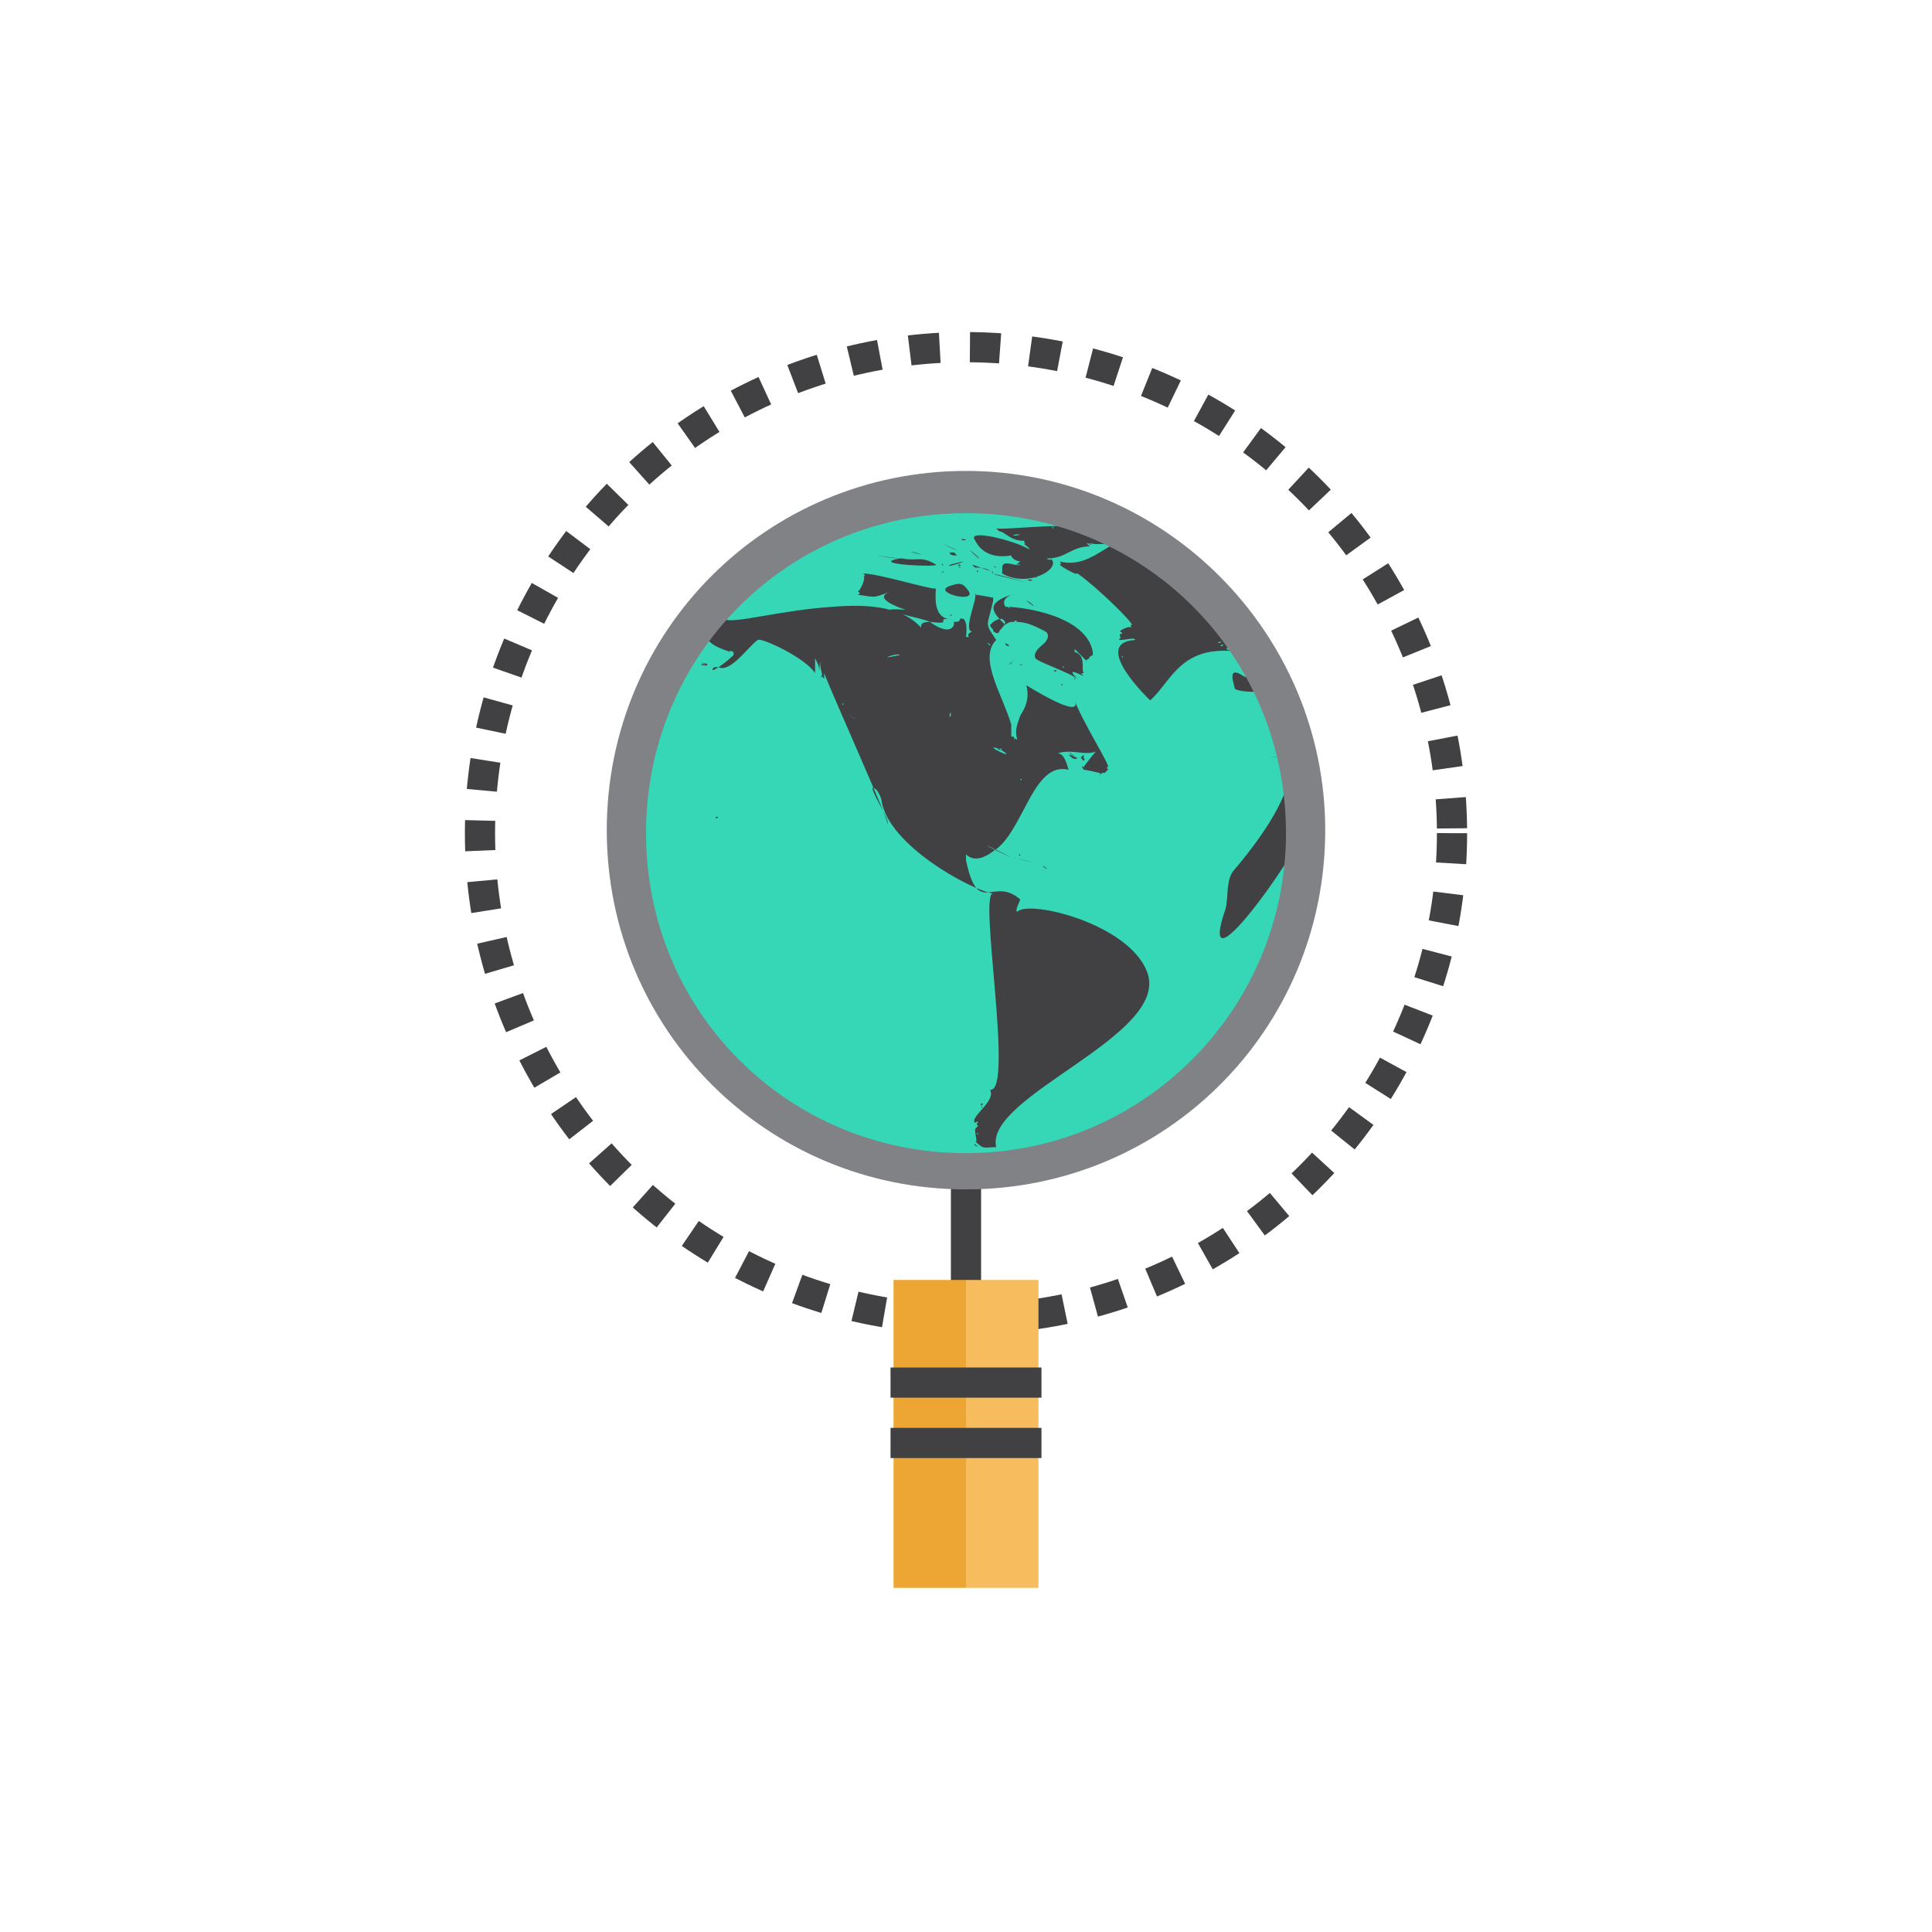 <?xml version="1.0" encoding="utf-8"?>
<!-- Generator: Adobe Illustrator 19.0.0, SVG Export Plug-In . SVG Version: 6.00 Build 0)  -->
<svg version="1.1" id="icons" xmlns="http://www.w3.org/2000/svg" xmlns:xlink="http://www.w3.org/1999/xlink" x="0px" y="0px"
	 viewBox="0 0 64 64" style="enable-background:new 0 0 64 64;" xml:space="preserve">
<style type="text/css">
	.st0{display:none;}
	.st1{display:inline;fill:none;stroke:#414042;stroke-miterlimit:10;}
	.st2{display:inline;fill:#A7A9AC;}
	.st3{display:inline;fill:#F5AB35;}
	.st4{display:inline;}
	.st5{fill:none;stroke:#414042;stroke-miterlimit:10;}
	.st6{fill:none;stroke:#414042;stroke-miterlimit:10;stroke-dasharray:2.018,2.018;}
	.st7{display:inline;fill:#414042;}
	.st8{display:inline;fill:#E6E7E8;}
	.st9{display:inline;fill:#36D7B7;}
	.st10{display:inline;fill:#F1F2F2;}
	.st11{display:inline;fill:#B88028;}
	.st12{display:inline;fill:#5EDFC5;}
	.st13{display:inline;fill:#FAD79E;}
	.st14{display:inline;fill:#D1D3D4;}
	.st15{display:inline;fill:#F7BC5D;}
	.st16{display:inline;fill:#FFFFFF;}
	.st17{display:inline;fill:#EEEEEE;}
	.st18{display:inline;fill:#F9CD86;}
	.st19{fill:none;stroke:#414042;stroke-linecap:round;stroke-miterlimit:10;}
	.st20{fill:#B88028;}
	.st21{fill:#414042;}
	.st22{fill:#F5AB35;}
	.st23{fill:#F9CD86;}
	.st24{fill:#E6E7E8;}
	.st25{fill:#BCBEC0;}
	.st26{display:inline;fill:none;stroke:#414042;stroke-miterlimit:10;stroke-dasharray:2;}
	.st27{display:inline;fill:#AFEFE2;}
	.st28{display:inline;fill:#BCBEC0;}
	.st29{fill:#FFFFFF;}
	.st30{display:inline;opacity:0.2;fill:#414042;}
	.st31{fill:#36D7B7;}
	.st32{fill:none;stroke:#414042;stroke-miterlimit:10;stroke-dasharray:1;}
	.st33{fill:#808285;}
	.st34{fill:#EDA633;}
	.st35{fill:#F7BC5D;}
	.st36{fill:#A7A9AC;}
	.st37{display:inline;opacity:0.2;fill:#231F20;}
</style>
<g id="XMLID_58_" class="st0">
	<line id="XMLID_46_" class="st1" x1="19.9" y1="17.1" x2="43.6" y2="40.8"/>
	<polygon id="XMLID_755_" class="st2" points="42.1,21 42.1,21 42.1,21 	"/>
	<path id="XMLID_754_" class="st2" d="M42.1,21C42.1,21,42.1,21,42.1,21C42.1,21,42,21,42.1,21z"/>
	<circle id="XMLID_753_" class="st3" cx="31.8" cy="29" r="12.6"/>
	<circle id="XMLID_752_" class="st1" cx="31.8" cy="29" r="12.6"/>
	<path id="XMLID_48_" class="st1" d="M42,38.8c-2.5,2.6-6,4.2-9.9,4.3c-3.9,0.1-7.5-1.5-10.1-4c-2.6-2.5-4.2-6-4.3-9.9
		c-0.1-3.9,1.5-7.5,4-10.1"/>
	<g id="XMLID_53_" class="st4">
		<g id="XMLID_38_">
			<path id="XMLID_41_" class="st5" d="M22.2,18.7c0.2-0.2,0.5-0.5,0.7-0.7"/>
			<path id="XMLID_40_" class="st6" d="M24.5,16.8c2.2-1.4,4.8-2.3,7.6-2.3c3.9,0,7.4,1.6,10,4.1c2.6,2.6,4.2,6.1,4.2,10
				c0,3.2-1,6.1-2.8,8.5"/>
			<path id="XMLID_39_" class="st5" d="M42.9,37.9c-0.2,0.3-0.4,0.5-0.7,0.7"/>
		</g>
	</g>
	<path id="XMLID_541_" class="st7" d="M43.8,25.1C44,25.1,43.8,25.1,43.8,25.1L43.8,25.1z M43.9,25.3C43.8,25.6,43.9,25.4,43.9,25.3
		L43.9,25.3z M38.7,24c0,0-2.3-2.2-0.6-2.3c0,0,0-0.1,0-0.1c-0.1,0,0,0,0,0.1c0-0.1-0.3,0-0.6,0c-0.1,0,0.1-0.1,0-0.1
		c0,0,0-0.1,0-0.1c0.1,0,0.1,0,0-0.1c0,0,0.4-0.3,0.5-0.1c0-0.1-0.1-0.1,0-0.1c0-0.2-1.2-1.3-2.1-1.9c0,0,0,0.1-0.1,0
		c-0.2-0.2-0.4-0.3-0.6-0.3c0.1,0,0-0.1,0-0.1c1.3,0.3,2.1-1.3,3.1-0.8c0,0,0.1,0,0.1,0.1c0,0,0,0,0,0c0,0,0,0,0,0
		c0,0,0.1,0.1,0.1,0.1c-0.1-0.2,3.5,2.3,3.2,2.9c0,0,0,0,0,0c0,0,0,0-0.1,0.1c0.1,0.1,0.1,0.1,0,0.1c0.3,0.1,0.2,0,0.1,0
		c0.5,0.1,0.3,0.4,0.4,0.6c0-0.2-1.3,0.1-0.1,0.2C39.8,21.8,39.4,23.3,38.7,24z M37.9,21.1C38,21.1,38,21.1,37.9,21.1L37.9,21.1z
		 M37.9,21.3C37.9,21.3,38.1,21.3,37.9,21.3L37.9,21.3z M37.6,22.4C37.7,22.4,37.6,22.4,37.6,22.4L37.6,22.4z M37.7,22
		C37.8,22,37.8,21.9,37.7,22L37.7,22z M38,21.9C37.7,21.9,38,21.9,38,21.9L38,21.9z M37.9,22.2C37.9,22.2,38,22.3,37.9,22.2
		L37.9,22.2z M38,22.1C38.2,22.3,37.8,21.9,38,22.1L38,22.1z M41.5,21.2C41.5,21.2,41.6,21.2,41.5,21.2L41.5,21.2z M41.3,21.9
		C41.5,21.7,41.1,21.8,41.3,21.9L41.3,21.9z M41.4,21.9C41.5,21.8,41.2,21.9,41.4,21.9L41.4,21.9z M41.5,21.2
		C41.4,21.3,41.7,21.2,41.5,21.2L41.5,21.2z M42.1,22.1C42.1,22.1,42,22.1,42.1,22.1L42.1,22.1z M41.8,21.2
		C41.8,21.2,41.8,21.2,41.8,21.2C41.8,21.2,41.8,21.2,41.8,21.2z M41.3,21.9C41.3,21.8,41.3,21.9,41.3,21.9L41.3,21.9z M41.8,21.1
		C41.8,21.1,41.8,21.1,41.8,21.1C41.8,21.1,41.8,21.1,41.8,21.1C41.8,21.1,41.8,21.1,41.8,21.1z M37.9,21.2
		C38,21.1,37.8,21.1,37.9,21.2L37.9,21.2z M24.2,22c0,0,0.1-0.1,0.1-0.1C24.3,21.9,24.2,22,24.2,22z M21.8,22.7
		C22.1,22.7,21.4,22.6,21.8,22.7L21.8,22.7z M24.4,21.9C24.4,21.9,24.4,22,24.4,21.9C24.4,21.9,24.4,21.9,24.4,21.9z M30.8,18.9
		C30.9,19,30.8,18.7,30.8,18.9L30.8,18.9z M31,19C31.1,19,31.1,19,31,19C31,19,31,19,31,19C31,19,31,19,31,19c-0.1,0-0.2,0-0.1,0
		C30.8,19,30.9,19,31,19C31,19,31,19,31,19z M31,19C31.1,19,31.1,19,31,19L31,19z M30.9,18.3C31,18.3,31,18.3,30.9,18.3L30.9,18.3z
		 M30.9,18.3C31,18.3,31.1,18.3,30.9,18.3L30.9,18.3z M31,18.2C31,18.2,31,18.2,31,18.2L31,18.2z M30.8,18.1
		C31.4,18.4,31.6,18.5,30.8,18.1L30.8,18.1z M30.8,18.1C30.9,18.1,30.8,18.1,30.8,18.1L30.8,18.1z M35.3,23.4
		C35.3,23.4,35.4,23.4,35.3,23.4C35.3,23.4,35.3,23.4,35.3,23.4z M30.8,18.7C30.8,18.7,30.4,18.6,30.8,18.7
		C30.8,18.7,30.8,18.7,30.8,18.7z M31.3,18.5c0,0-0.1-0.1-0.1-0.1C31.1,18.5,31.2,18.6,31.3,18.5z M31.6,17.9
		C31.9,18,31.3,17.9,31.6,17.9L31.6,17.9z M34.3,19.4C34.3,19.4,34.2,19.5,34.3,19.4C34.3,19.5,34.4,19.5,34.3,19.4z M33.1,29.3
		C33.1,29.3,33.1,29.3,33.1,29.3C33.1,29.3,33.1,29.3,33.1,29.3z M31.4,18.9C31.6,18.9,31.2,18.8,31.4,18.9L31.4,18.9z M31.5,19.1
		C31.3,19,31.4,19.1,31.5,19.1L31.5,19.1z M31.3,18.9C31.3,18.9,31.3,18.9,31.3,18.9L31.3,18.9z M31.1,18.9
		C30.7,19.1,32.4,18.6,31.1,18.9L31.1,18.9z M31.4,19C31.4,19,31.4,19,31.4,19C31.2,18.9,31.5,19,31.4,19z M36.5,18.1
		c-0.1,0-0.2,0-0.4,0C36.6,18.2,36.2,18,36.5,18.1z M33.7,17.8C33.7,17.8,33.7,17.8,33.7,17.8C33.7,17.8,33.7,17.8,33.7,17.8z
		 M32.9,17.5c0,0-0.1,0-0.1,0C32.8,17.5,32.9,17.5,32.9,17.5z M34.5,17.9C34.5,17.9,34.5,17.9,34.5,17.9
		C34.5,17.9,34.5,17.9,34.5,17.9z M34.5,18C34.5,18,34.5,18,34.5,18C34.5,18,34.5,18,34.5,18C34.5,18,34.5,18,34.5,18
		C34.5,18,34.5,18,34.5,18z M32,17.9c-0.3-0.5,1.5-0.1,2.1,0.3c0-0.1-0.3-0.2-0.1-0.2c-0.1,0-0.1-0.1,0-0.1c-0.1,0-0.1,0,0.1-0.1
		c-0.7,0.2-0.9-0.4-1.2-0.4c0.1,0,0.1,0,0-0.1c0,0,0,0-0.1-0.1c0.2,0.1,4.4-0.5,4.3,0.4c0,0,0,0,0,0.1c0,0.2-0.9,0.1-1.1,0.1
		c0.1,0,0.1,0,0.2,0.1c-0.6,0-0.9,0.5-1.6,0.5c-0.1,0,0.2,0.1,0.1,0c0.5,0.3-0.8,1.1-1.8,0.6c0,0,0-0.1,0-0.2c0-0.3,0.5,0,0.7-0.1
		c-0.1,0-0.1,0-0.1,0c-0.1,0,0,0,0.1-0.1c-0.1,0-0.4-0.1-0.4-0.2C32.7,18.7,32.3,18.4,32,17.9C32,18,32,18,32,17.9
		C32,17.9,32,17.9,32,17.9z M35,17.5C35,17.4,34.9,17.5,35,17.5L35,17.5z M33.7,17.5C33.6,17.4,33.7,17.5,33.7,17.5L33.7,17.5z
		 M33.7,17.8C33.7,17.8,33.7,17.8,33.7,17.8C33.3,17.8,33.5,17.9,33.7,17.8z M34.7,18.5C34.5,18.5,34.6,18.5,34.7,18.5L34.7,18.5z
		 M34.5,18.6C34.6,18.5,34.5,18.6,34.5,18.6L34.5,18.6z M34.5,18C34.5,18,34.5,18,34.5,18C34.6,17.9,34.6,17.9,34.5,18
		C34.5,17.9,34.5,17.9,34.5,18C34.5,17.9,34.5,17.9,34.5,18C34.5,17.9,34.5,18,34.5,18c0,0-0.1,0-0.2,0.1C34.1,18.1,34.4,18,34.5,18
		z M34,19C34.1,19,34,19,34,19L34,19z M33.6,18.9C33.7,18.9,33.6,18.9,33.6,18.9L33.6,18.9z M33.6,18.6
		C33.6,18.7,33.6,18.7,33.6,18.6L33.6,18.6z M33.5,18.4C33.4,18.5,33.6,18.4,33.5,18.4L33.5,18.4z M34.3,18C34.3,18,34.4,18,34.3,18
		L34.3,18z M32.7,18.9C32.7,18.9,32.7,18.9,32.7,18.9C32.7,18.9,33.1,18.8,32.7,18.9z M31.1,20.9C31.3,20.9,31,20.9,31.1,20.9
		C31.1,20.9,31.1,20.9,31.1,20.9z M33.2,21.8c0,0,0,0.1,0.1,0.1C33.4,21.9,33.2,21.9,33.2,21.8z M29.5,18.3
		C29.6,18.3,29.3,18.3,29.5,18.3L29.5,18.3z M35.1,22.9C35.1,22.9,35,22.9,35.1,22.9C34.9,22.8,35.1,22.9,35.1,22.9z M29.8,18.5
		C29.2,18.3,30.5,18.7,29.8,18.5L29.8,18.5z M30.9,20.9C30.9,21,30.9,20.9,30.9,20.9C30.8,20.9,30.8,20.9,30.9,20.9z M35.3,19.2
		c0,0,0.1,0,0.1,0C35.4,19.2,35.3,19.2,35.3,19.2z M34,21.3c0,0,0.1,0,0.1-0.1c0,0,0.1,0,0,0c0,0,0,0,0,0
		C34.1,21.2,34.1,21.2,34,21.3C34.1,21.2,34.1,21.2,34,21.3C34,21.2,34.1,21.2,34,21.3C34,21.3,34,21.3,34,21.3z M33.7,29.9
		C33.7,29.8,33.7,29.8,33.7,29.9C33.7,29.9,33.7,29.9,33.7,29.9z M44,25.8C44,25.9,44.1,25.8,44,25.8C44,25.8,44,25.8,44,25.8z
		 M43.9,25.3C43.9,25.3,43.9,25.4,43.9,25.3L43.9,25.3z M33,25.9c0,0-0.2-0.1-0.2,0C32.9,25.8,33,25.9,33,25.9z M32,40.6
		C32,40.6,32,40.6,32,40.6C32,40.7,32,40.6,32,40.6z M32.2,39.3C32.3,39.4,32.4,39.5,32.2,39.3L32.2,39.3z M32.2,40.9
		c0,0-0.2-0.1-0.2-0.1C32,40.8,32.2,40.9,32.2,40.9z M34.5,30.4C35,30.5,34.6,30.4,34.5,30.4L34.5,30.4z M34.5,30.4
		C34.5,30.4,34.6,30.4,34.5,30.4L34.5,30.4z M33.4,30C31.8,29.1,32.6,29.6,33.4,30L33.4,30z M33.4,30C33.4,30,33.3,30,33.4,30
		L33.4,30z M32.4,29.4C32.7,29.4,32.5,29.4,32.4,29.4L32.4,29.4z M43.2,26.1C44.8,25.9,43.1,26.1,43.2,26.1
		C43.2,26.1,43.2,26.1,43.2,26.1z M43.8,25.2C43.9,25.3,43.8,25.2,43.8,25.2C43.8,25.2,43.8,25.2,43.8,25.2z M44,26
		C44.1,26.5,44.2,26.8,44,26L44,26z M42,21.2C42,21.3,42,21.2,42,21.2L42,21.2z M44.3,28.9c-0.7,0.6,0.2-1,0.1-2.1
		c-0.1,0.1-0.2-0.1-0.3-0.1c-0.1,0-0.2,0.1-0.2,0.1c0,0.8-0.8,2.1-2.1,3.6c-0.3,0.4-0.2,1.1-0.3,1.5C40.2,35.9,45.6,27.8,44.3,28.9z
		 M24.2,22c0,0,0.1-0.1,0.1-0.1C24.3,21.9,24.2,21.9,24.2,22z M22.3,28.4C22.3,28.4,22.3,28.4,22.3,28.4
		C22.5,28.5,22.2,28.4,22.3,28.4z M23.6,22.2C23.7,22.4,23.4,22,23.6,22.2L23.6,22.2z M21.8,22.6C22.1,22.7,21.4,22.6,21.8,22.6
		L21.8,22.6z M21.5,22.8C21.5,22.9,21.5,23,21.5,22.8L21.5,22.8z M21.5,22.8C21.5,22.8,21.5,22.7,21.5,22.8L21.5,22.8z M26.4,23.8
		C26.3,23.7,26.4,23.8,26.4,23.8L26.4,23.8z M26.4,23.8C25.9,23.6,26.1,23.7,26.4,23.8L26.4,23.8z M30.9,19.2
		C30.7,19.2,30.7,19.3,30.9,19.2L30.9,19.2z M35.4,23.3C35.3,23.3,35.3,23.3,35.4,23.3C35.3,23.4,35.4,23.3,35.4,23.3z M31.2,18.4
		c-0.1,0,0,0.1,0.1,0.1C31.4,18.5,31.2,18.4,31.2,18.4z M35.8,23.2C35.9,22.9,35.7,23.5,35.8,23.2L35.8,23.2z M34.3,19.4
		C34.3,19.4,34.2,19.4,34.3,19.4C34.3,19.4,34.4,19.4,34.3,19.4z M31.8,18.3C32.4,18.9,32.2,18.7,31.8,18.3L31.8,18.3z M32.8,19
		C32.8,19,32.9,19,32.8,19C32.8,18.9,32.7,19,32.8,19z M31.1,20.8C31.2,20.7,31,20.8,31.1,20.8L31.1,20.8z M32.1,19.1
		C32.1,19.1,32.1,19.2,32.1,19.1C32.2,19.2,32.1,19.1,32.1,19.1z M31.1,19.7C30.3,20,32,20.4,31.8,20C31.6,19.6,31.5,19.6,31.1,19.7
		z M33.8,22.7C33.8,22.7,33.8,22.7,33.8,22.7C33.6,22.6,34,22.8,33.8,22.7z M32.3,19.3C32.3,19.3,32.3,19.3,32.3,19.3
		C31.8,18.9,32.4,19.4,32.3,19.3z M33.2,21.9C33.2,21.9,33.1,21.8,33.2,21.9C33.1,21.8,33.1,21.9,33.2,21.9z M33.5,22.5
		c0,0.1,0,0.1-0.1,0.1c-0.1,0.1-0.1,0.1,0,0c0,0.1,0,0.1,0,0c0.1,0,0.2-0.1,0.3-0.2c0,0-0.2,0.1-0.3,0.2
		C33.4,22.6,33.4,22.6,33.5,22.5z M32.7,19.2c0.2,0.1,0.5,0.2,1.3,0.3C33.7,19.4,33.2,19.3,32.7,19.2C32.8,19.2,32.7,19.2,32.7,19.2
		c0,0-0.1,0-0.1,0C32.6,19.1,32.7,19.2,32.7,19.2C32.7,19.2,32.7,19.2,32.7,19.2C32.7,19.2,32.7,19.2,32.7,19.2z M34.2,19.5
		C34.2,19.5,34.2,19.5,34.2,19.5L34.2,19.5z M31.9,18.9c0.4,0.1,0.5,0.2,0.7,0.3C32.3,19.1,32.1,19,32,19C32,19,32,18.9,31.9,18.9
		C31.8,18.9,31.9,18.9,31.9,18.9z M32.3,19C32.4,19,32.3,19,32.3,19L32.3,19z M34,19.5c0.1,0,0.2,0,0.2,0C34.1,19.5,34,19.5,34,19.5
		z M29.3,18.6C29.3,18.6,29.3,18.6,29.3,18.6L29.3,18.6z M30.6,18.9c-0.5-0.3-0.7-0.1-1.3-0.3c0,0-0.1,0-0.1,0c0,0-1-0.1-1-0.1
		c0.6,0.1,0.9,0.1,0.9,0.1C27.9,18.9,30.8,19,30.6,18.9z M34.1,22.5C34.1,22.6,34,22.7,34.1,22.5L34.1,22.5z M29.4,18.5
		C29.4,18.5,29.5,18.5,29.4,18.5C29.6,18.5,29.5,18.5,29.4,18.5z M35.4,19.1c0,0-0.1,0-0.1,0C35.3,19.1,35.4,19.1,35.4,19.1z
		 M34,21.2C34.1,21.2,34,21.2,34,21.2L34,21.2z M33.7,29.8C33.7,29.8,33.7,29.8,33.7,29.8C33.7,29.8,33.7,29.8,33.7,29.8z
		 M37.1,25.9C37.1,26,37.2,25.9,37.1,25.9L37.1,25.9z M37.1,26C37.1,26,37.1,26,37.1,26C37.1,25.9,37.1,25.9,37.1,26z M41.8,23.5
		c0,0.1,1,0.2,1.1,0c0.5-0.7-0.8-0.4-0.8-0.4C41.5,22.6,41.8,23.4,41.8,23.5z M44,25.8C44.1,25.8,44.1,25.7,44,25.8
		C44,25.8,44,25.8,44,25.8z M44,25.2C43.9,25.2,43.9,25.2,44,25.2C43.9,25.2,44,25.2,44,25.2z M43.9,25.3C44,25.3,44,25.3,43.9,25.3
		L43.9,25.3z M32.3,39.3C32.1,39.2,32.5,39.3,32.3,39.3L32.3,39.3z M22.1,22.6C22.2,22.5,22.2,22.5,22.1,22.6L22.1,22.6z M35.6,26.1
		C35.6,26.1,35.6,26.1,35.6,26.1L35.6,26.1z M26.9,20.2C27.1,20,26.8,20.2,26.9,20.2L26.9,20.2z M35.9,26.2
		c-0.1-0.1-0.2-0.1-0.3-0.1C35.7,26.2,35.7,26.3,35.9,26.2z M33.9,21.1C34.1,21,33.6,21.1,33.9,21.1C33.9,21.1,33.9,21.1,33.9,21.1z
		 M38.5,34.3c0.9,2.5-6.1,4.6-5.7,6.6c-0.5,0-0.5,0.1-0.9-0.2c0.1,0.1,0-0.2,0-0.4c0,0,0,0,0,0c0,0,0-0.1,0,0c0,0,0.1-0.1,0.1-0.1
		c0,0-0.1-0.1,0-0.1c0-0.1-0.1,0-0.1,0c0,0,0,0,0,0c0,0.1,0,0.1-0.1,0.1c0-0.1,0-0.1,0,0c0,0,0,0,0,0c0-0.1,0-0.1,0-0.1c0,0,0,0,0,0
		c-0.3-0.3,0.8-0.8,0.5-1.2c0.9,0.1-0.4-7.5,0.1-7.4c-0.7-0.2-4-1.9-4.2-3.5c0,0-0.1-0.5-0.3-0.4c0,0.3,0.7,1.2,0.5,1.4
		c0.1,0-1.9-4.5-2.4-5.7c0,0,0,0.1,0,0.1c0,0,0,0,0,0.1c0,0-0.1-0.2-0.1,0c0,0,0-0.1,0-0.1c0.1,0-0.1-0.5,0-0.6
		c-0.1,0.2,0,0.3-0.1,0.4c0.1-0.1,0-0.4-0.1-0.6c0,0,0,0,0,0c0,0,0,0.1,0,0.1c0,0,0,0,0,0h0c0,0,0,0,0,0c0,0.1,0,0.3,0,0.4
		c-0.4-0.5-2-1.3-2.1-1.3c-0.4,0.2-1,1.2-1.5,1c0,0,0-0.1-0.1,0c0,0,0,0,0,0c0,0-0.1,0-0.2,0.1c0.1,0,0.6-0.4,0.8-0.6c0,0,0,0,0-0.1
		c-0.1,0-0.2-0.1-0.1-0.1c-0.6-0.2-1.5-0.5-0.2-1.3c0.3,0.2,2.2-0.3,4.1-0.5c0,0,0,0.2,0,0c0,0,0,0,0,0c1.4-0.1,2.7,0,3.4,0.9
		c0,0,0,0.1,0,0.1c0,0,0-0.1,0,0c-0.1-0.2-0.2-0.5,0.3-0.4c-0.2-0.1-2.6-0.6-0.9-0.5c-0.3-0.1-1.3-0.4-0.6-0.7
		c-0.7,0.2-0.5,0.2-1.2,0.1c0.1,0,0.1-0.1,0-0.1c0.1,0,0.4-0.5,0.3-0.5c0.1,0,0.1,0,0-0.1c0.6,0,2.4,0.6,2.7,0.6
		c0,0.2-0.1,1,0.4,1.1c-0.5,0,0.2,0.3-0.7,0.1c0.8,0.6,0.9,0.1,0.9,0.1c0,0,0.1,0,0-0.1c0.1,0,0.2,0,0.2-0.2
		c0.3-0.2,0.2,0.7,0.2,0.6c0,0,0.1,0,0.1,0c-0.1-0.1,0.1-0.2,0.3-0.3c-0.6,0.3,0.1-1.3,0-1.4c0.1,0.1,0.1-0.1,0-0.1
		c0.1,0,0.6,0.1,0.6,0.1c-0.1,0-0.1,0.1,0,0.1c-0.2,1-0.4,0.8,0.1,1.4c-0.7,0.6,0.3,2.1,0.6,3.2c0.1,0,0.2,0,0,0c0,0.1,0,0.1,0,0.2
		c0,0,0,0,0,0c0,0.1,0,0.1,0,0.2c0.1,0,0.1,0,0.1,0.1c0.1-0.1,0,0,0.1,0c-0.1-0.3,0-0.6,0.2-0.9c0,0-0.1-0.1,0,0c0,0,0,0,0,0
		c0.2-0.4,0.4-0.7,0.3-1.2c0,0,2.2,1.3,1.9,0.6c0.2,0.6,1.3,2.5,1.3,2.5c-0.1,0.1,0,0.1,0,0.1c0,0,0,0,0,0c0,0,0,0,0,0l0,0
		C37.1,26,37,26,37,26.1c-0.1,0-0.1,0-0.2,0.1c0,0,0.2-0.1,0-0.1c0,0-0.5-0.1-0.5-0.1c-0.3-0.3,0.2,0.1,0-0.1c0,0,0.3-0.5,0.4-0.6
		c-0.3,0.1-0.6,0-1,0c0,0,0.1,0,0.1,0.1c0.3,0.3-0.1-0.1-0.1-0.1c-0.3,0-0.6,0.1-0.8,0.3c0.6-0.4,0.7,0.1,0.8,0.4c0,0,0,0,0,0
		c0,0,0,0,0,0c0,0,0,0,0,0c-1.4-0.3-1.7,2.4-2.8,3.1c-0.5,0.3-0.8,0.3-1,0.1c0,0.1,0,0.2,0,0.3c0.4,2.2,1,0.6,2,1.5
		c0,0-0.3,0.4-0.1,0.5C34.1,31.5,37.9,32.4,38.5,34.3C38.5,34.3,38.5,34.2,38.5,34.3C38.6,34.3,38.6,34.3,38.5,34.3z M34.8,25.7
		C34.9,25.6,34.8,25.7,34.8,25.7L34.8,25.7z M32.3,26.3C32.3,26.2,32.3,26.3,32.3,26.3L32.3,26.3z M33,26.4
		C32.4,26.6,33.7,26.2,33,26.4L33,26.4z M33.5,27.7C33.7,27.7,33.5,27.6,33.5,27.7L33.5,27.7z M33.5,27.6
		C33.5,27.6,33.6,27.5,33.5,27.6L33.5,27.6z M33.8,27C33.8,27.1,33.8,27,33.8,27L33.8,27z M33.7,27.4C33.7,27,33.7,27.1,33.7,27.4
		L33.7,27.4z M33.4,26.4C33.3,26.4,33.3,26.4,33.4,26.4L33.4,26.4z M32.9,25.8C32.1,25.6,33.9,26.4,32.9,25.8L32.9,25.8z M32,22.2
		C32,22.2,32.1,22.2,32,22.2L32,22.2z M25.8,22.5C25.9,22.5,25.9,22.5,25.8,22.5C25.9,22.6,25.9,22.6,25.8,22.5L25.8,22.5
		C25.9,22.6,25.9,22.6,25.8,22.5C25.9,22.6,25.9,22.6,25.8,22.5z M26.2,22.9C26.2,22.9,26.2,22.9,26.2,22.9
		C26.2,22.9,26.2,22.9,26.2,22.9C26.2,22.9,26.2,22.9,26.2,22.9z M26.2,22.9C26.2,22.9,26.2,22.9,26.2,22.9
		C26.2,22.9,26.2,22.9,26.2,22.9C26.2,22.9,26.2,22.9,26.2,22.9z M27.1,24.2C27,24.2,27.1,24.2,27.1,24.2L27.1,24.2z M27.4,24.6
		C27.7,24.8,27,24.3,27.4,24.6L27.4,24.6z M29.2,22.3C29.2,22.2,28.2,22.5,29.2,22.3L29.2,22.3z M30,21.1C30,21.1,29.9,21.1,30,21.1
		L30,21.1z M30.1,20.9C30,20.9,30.1,20.9,30.1,20.9L30.1,20.9z M31.1,24.3C31.1,24.4,31.1,24.4,31.1,24.3
		C30.7,23.6,31.2,24.7,31.1,24.3z M31.2,24.6C31.1,24.3,31.1,24.9,31.2,24.6L31.2,24.6z M32.6,31.4C32.7,31.4,32.7,31.4,32.6,31.4
		L32.6,31.4z M32.1,39.8C32.1,39.8,32.1,39.8,32.1,39.8C32.1,39.8,32.1,39.8,32.1,39.8z M32.1,40.4C32.2,40.4,32.1,40.4,32.1,40.4
		L32.1,40.4z M32.2,40.6C32.2,40.7,32.2,40.5,32.2,40.6L32.2,40.6z M32.4,40.8C32.5,40.8,32.4,40.7,32.4,40.8L32.4,40.8z M36.3,33.3
		C36.3,33.4,36.4,33.3,36.3,33.3L36.3,33.3z M36.4,33.2C36.2,33.2,36.6,33.2,36.4,33.2L36.4,33.2z M32,40.3C32,40.3,32,40.3,32,40.3
		C32,40.3,32,40.3,32,40.3C32,40.3,32,40.3,32,40.3C32,40.2,32,40.3,32,40.3z M30.6,19.5C30.6,19.5,30.6,19.6,30.6,19.5
		C30.7,19.6,30.7,19.6,30.6,19.5z M26.6,20.2C26.6,20.2,26.6,20.2,26.6,20.2C26.6,20.2,26.6,20.2,26.6,20.2z M26.8,20.1
		C26.7,20.1,26.6,20.1,26.8,20.1L26.8,20.1z M36.5,22.1C36.5,22.1,36.5,22.1,36.5,22.1C36.5,22.1,36.5,22.1,36.5,22.1z M34,20.2
		C34,20.2,34.1,20.3,34,20.2L34,20.2z M33.5,21c-0.1,0-0.3,0-0.4,0.1c-0.5-0.5-0.7-0.8,0.2-1.1c0,0,0,0,0.1,0.1
		c-0.2,0.1-0.3,0.3-0.2,0.4c0.7,0,3.1,0.3,3.3,1.7c0,0,0,0.2,0,0.1c0,0-0.2,0.1-0.1,0.1c-0.2,0,0,0-0.1,0c0,0-0.3,0.1-0.1,0.2
		c-0.1-0.1-0.5-0.5-0.5-0.4c0,0,0,0.1,0,0.1c0.4,0.1,0.3,0.7,0.3,0.7c-0.1-0.1-0.1,0,0,0.1c-0.4-0.2-0.6-0.2-0.2,0.1
		c-0.2-0.2-1.6-0.7-1.6-0.8c-0.1-0.2,0.2-0.4,0.4-0.6c-0.2,0-0.1,0,0,0c0.1-0.1,0.2-0.3,0-0.5c0,0,0,0,0,0c0,0,0,0,0,0
		c-0.1-0.1-0.4-0.2-0.7-0.3C33.8,21,33.6,21,33.5,21z M35.2,21.1C35.2,21,35.2,21,35.2,21.1L35.2,21.1z M35.4,22.7
		C35.4,22.8,35.4,22.6,35.4,22.7L35.4,22.7z M35.2,21C35.3,21,35.2,20.9,35.2,21L35.2,21z M35.1,20.9C35.1,20.9,35.1,20.9,35.1,20.9
		C35.2,20.9,35.1,20.9,35.1,20.9z M33.3,20.9C33.1,20.9,33.4,20.9,33.3,20.9L33.3,20.9z M33.3,20.5C33.2,20.5,33.5,20.6,33.3,20.5
		L33.3,20.5z M36.1,26.3C36.2,26.2,36,26.2,36.1,26.3c0.1-0.1-0.1-0.1,0-0.1c0,0,0,0,0-0.1c-0.1,0.1-0.1,0.1-0.1,0.1
		C36,26.2,36,26.2,36.1,26.3C36,26.2,36,26.3,36.1,26.3z M33.3,19.9C33.4,19.9,33.4,19.9,33.3,19.9C33.4,19.9,33.3,19.9,33.3,19.9z
		 M33,21.4C32.9,21.5,33.1,21,33,21.4c0.1-0.2,0.2-0.2,0.3-0.3c0,0-0.1-0.1-0.1-0.1c-0.2,0.1-0.3,0.1-0.5,0.2c0,0.1,0.1,0.1,0.2,0.2
		C32.9,21.5,32.9,21.5,33,21.4z M34,20.2C34.5,20.7,34.1,20.3,34,20.2L34,20.2z M35.6,26.1C35.6,26.1,35.6,26.2,35.6,26.1L35.6,26.1
		z M34.7,20.6C34.7,20.5,34.6,20.6,34.7,20.6C34.6,20.6,34.6,20.6,34.7,20.6z M32.9,25.8C32.9,25.8,33,25.8,32.9,25.8L32.9,25.8z
		 M32.5,21.8C32.7,22,32.6,21.8,32.5,21.8L32.5,21.8z M35.1,20.9C35.1,20.9,35.1,20.9,35.1,20.9C35.1,20.9,35.1,20.9,35.1,20.9z
		 M31.1,24.3C31.1,24.3,31.1,24.3,31.1,24.3C31.1,24.3,31.1,24.3,31.1,24.3z M34.7,30.4C34.8,30.4,34.7,30.3,34.7,30.4L34.7,30.4z
		 M34.7,30.4C34.6,30.3,34.5,30.2,34.7,30.4L34.7,30.4z M34.3,30.2C34.2,30.2,34.3,30.2,34.3,30.2L34.3,30.2z M34.3,30.2
		C33.9,30,33.1,29.8,34.3,30.2L34.3,30.2z M33.2,30.2C33.3,30.3,32.8,29.9,33.2,30.2L33.2,30.2z M37.7,21.1
		C37.7,21.1,37.7,21.2,37.7,21.1C37.7,21.2,37.7,21.2,37.7,21.1z M35.5,19.1c0,0,0.1,0,0.1,0C35.6,19.1,35.5,19.1,35.5,19.1z
		 M43.9,25.1C43.9,25.1,43.8,25.1,43.9,25.1L43.9,25.1z"/>
	<line id="XMLID_47_" class="st1" x1="31.5" y1="43.1" x2="31.5" y2="47.8"/>
	<path id="XMLID_49_" class="st8" d="M40.6,49.5L40.6,49.5c0-0.9-0.7-1.6-1.6-1.6H23.9c-0.9,0-1.6,0.7-1.6,1.6l0,0H40.6z"/>
	<path id="XMLID_13_" class="st1" d="M40.6,49.5L40.6,49.5c0-0.9-0.7-1.6-1.6-1.6H23.9c-0.9,0-1.6,0.7-1.6,1.6l0,0H40.6z"/>
	<circle id="XMLID_50_" class="st7" cx="19.9" cy="16.8" r="1.5"/>
	<circle id="XMLID_51_" class="st7" cx="43.6" cy="40.9" r="1.5"/>
	<circle id="XMLID_52_" class="st9" cx="30.1" cy="24.6" r="1.6"/>
	<circle id="XMLID_54_" class="st9" cx="34.7" cy="34" r="0.9"/>
	<circle id="XMLID_55_" class="st9" cx="35.2" cy="24.2" r="0.9"/>
	<circle id="XMLID_57_" class="st9" cx="31.7" cy="30.1" r="0.9"/>
	<circle id="XMLID_56_" class="st9" cx="32.3" cy="20.4" r="0.6"/>
</g>
<g id="XMLID_80_" class="st0">
	<path id="XMLID_954_" class="st1" d="M40.5,51.5c-1.6,0-1.6-2-3.2-2c-1.6,0-1.6,2-3.2,2c-1.6,0-1.6-2-3.2-2c-1.6,0-1.6,2-3.2,2
		s-1.6-2-3.2-2"/>
	<path id="XMLID_81_" class="st1" d="M48.7,44.2c-1.6,0-1.6-2-3.2-2c-1.6,0-1.6,2-3.2,2c-1.6,0-1.6-2-3.2-2c-1.6,0-1.6,2-3.2,2
		c-1.6,0-1.6-2-3.2-2"/>
	<path id="XMLID_84_" class="st1" d="M43.6,47.5c1.4,0,1.4-1.4,2.8-1.4c1.4,0,1.4,1.4,2.8,1.4"/>
	<path id="XMLID_83_" class="st1" d="M18.2,40.3c1.4,0,1.4-1.4,2.8-1.4c1.4,0,1.4,1.4,2.8,1.4"/>
	<path id="XMLID_86_" class="st1" d="M42,39.9c1.4,0,1.4-1.4,2.8-1.4c1.4,0,1.4,1.4,2.8,1.4"/>
	<path id="XMLID_64_" class="st10" d="M30.3,15c0,0,0,0.1-0.1,0.2c-0.1,0.2-0.1,0.4-0.2,0.7c-0.2,0.6-0.4,1.5-0.6,2.5
		c-0.1,0.5-0.2,1.1-0.3,1.7c-0.1,0.6-0.1,1.3-0.2,1.9c0,0.7,0,1.4,0,2c0.1,0.7,0,1.4,0.2,2.1l0.1,1c0.1,0.3,0.1,0.7,0.2,1
		c0.1,0.3,0.1,0.7,0.2,1c0.1,0.3,0.2,0.6,0.3,0.9c0.1,0.3,0.2,0.6,0.3,0.9c0.1,0.3,0.2,0.6,0.4,0.8c0.1,0.3,0.2,0.5,0.3,0.8
		c0.1,0.2,0.3,0.5,0.4,0.7c0.3,0.4,0.5,0.8,0.7,1.2c0.2,0.3,0.4,0.6,0.6,0.9c0.3,0.5,0.5,0.7,0.5,0.7l2,2.3h-5.3c0,0-0.2-0.4-0.5-1
		c-0.2-0.3-0.4-0.7-0.6-1.1c-0.2-0.4-0.4-1-0.6-1.5c-0.1-0.3-0.2-0.6-0.3-0.9c-0.1-0.3-0.2-0.6-0.3-1c-0.1-0.3-0.2-0.7-0.3-1
		c-0.1-0.3-0.1-0.7-0.2-1.1c-0.1-0.4-0.1-0.7-0.2-1.1c0-0.4-0.1-0.8-0.1-1.1c0-0.4-0.1-0.8-0.1-1.2l0-1.2c0-0.8,0.1-1.5,0.1-2.3
		c0.1-0.7,0.2-1.5,0.3-2.2c0.2-0.7,0.3-1.4,0.5-2c0.2-0.6,0.3-1.2,0.5-1.7c0.4-1.1,0.7-1.9,1-2.5c0.1-0.3,0.2-0.5,0.3-0.7
		c0.1-0.2,0.1-0.2,0.1-0.2L30.3,15z"/>
	<path id="XMLID_67_" class="st1" d="M29.4,38.5c0,0,0.3-0.4-0.1-1c-0.2-0.3-0.4-0.7-0.6-1.1c-0.2-0.4-0.4-1-0.6-1.5
		c-0.1-0.3-0.2-0.6-0.3-0.9c-0.1-0.3-0.2-0.6-0.3-1c-0.1-0.3-0.2-0.7-0.3-1c-0.1-0.3-0.1-0.7-0.2-1.1c-0.1-0.4-0.1-0.7-0.2-1.1
		c0-0.4-0.1-0.8-0.1-1.1c0-0.4-0.1-0.8-0.1-1.2l0-1.2c0-0.8,0.1-1.5,0.1-2.3c0.1-0.7,0.2-1.5,0.3-2.2c0.2-0.7,0.3-1.4,0.5-2
		c0.2-0.6,0.3-1.2,0.5-1.7c0.4-1.1,0.7-1.9,1-2.5c0.1-0.3,0.2-0.5,0.3-0.7c0.1-0.2,0.1-0.2,0.1-0.2l0.7,0.3c0,0,0,0.1-0.1,0.2
		c-0.1,0.2-0.1,0.4-0.2,0.7c-0.2,0.6-0.4,1.5-0.6,2.5c-0.1,0.5-0.2,1.1-0.3,1.7c-0.1,0.6-0.1,1.3-0.2,1.9c0,0.7,0,1.4,0,2
		c0.1,0.7,0,1.4,0.2,2.1l0.1,1c0.1,0.3,0.1,0.7,0.2,1c0.1,0.3,0.1,0.7,0.2,1c0.1,0.3,0.2,0.6,0.3,0.9c0.1,0.3,0.2,0.6,0.3,0.9
		c0.1,0.3,0.2,0.6,0.4,0.8c0.1,0.3,0.2,0.5,0.3,0.8c0.1,0.2,0.3,0.5,0.4,0.7c0.3,0.4,0.5,0.8,0.7,1.2c0.2,0.3,0.4,0.6,0.6,0.9
		c0.3,0.5,0.5,0.7,0.5,0.7l2,2.1"/>
	<circle id="XMLID_73_" class="st11" cx="29.3" cy="17.3" r="1.4"/>
	<circle id="XMLID_65_" class="st3" cx="30.5" cy="16.1" r="1.4"/>
	<path id="XMLID_59_" class="st9" d="M42.4,14.7L42.4,14.7c0-1.2-1-2.2-2.2-2.2h-8.6c-1.2,0-2.2,1-2.2,2.2l0,0H42.4z"/>
	<path id="XMLID_63_" class="st9" d="M17,17.5L17,17.5c-0.3-1.2,0.5-2.3,1.6-2.6l8.4-1.9c1.2-0.3,2.3,0.5,2.6,1.6l0,0L17,17.5z"/>
	<path id="XMLID_61_" class="st9" d="M27,20.1l-1,2.1c-1.1-0.5-1.5-1.8-1-2.9l1.8-3.6c0.5-1.1,1.8-1.5,2.9-1l0,0L27,20.1z"/>
	<path id="XMLID_66_" class="st9" d="M31.9,20.1l1,2.1c1.1-0.5,1.5-1.8,1-2.9l-1.8-3.6c-0.5-1.1-1.8-1.5-2.9-1l0,0L31.9,20.1z"/>
	<line id="XMLID_75_" class="st1" x1="27.6" y1="27.1" x2="29.3" y2="27.1"/>
	<line id="XMLID_76_" class="st1" x1="28.6" y1="31.4" x2="30.3" y2="31.4"/>
	<line id="XMLID_78_" class="st1" x1="30.3" y1="35.6" x2="32.6" y2="35.6"/>
	<line id="XMLID_74_" class="st1" x1="27" y1="29.6" x2="28.7" y2="29.6"/>
	<line id="XMLID_79_" class="st1" x1="26.7" y1="24.5" x2="28.4" y2="24.5"/>
	<line id="XMLID_77_" class="st1" x1="27.8" y1="33.9" x2="30.3" y2="33.9"/>
	<path id="XMLID_82_" class="st1" d="M21,42.4c1.9-2,5-3.7,8.8-4c1.3-0.1,3.8-0.2,5.1-0.2c4.6,0.1,8.6,1.9,10.8,4.2"/>
	<path id="XMLID_953_" class="st1" d="M14.7,42.4c1.6,0,1.6,1.6,3.2,1.6c1.6,0,1.6-1.6,3.2-1.6c1.6,0,1.6,1.6,3.2,1.6
		c1.6,0,1.6-1.6,3.2-1.6c1.6,0,1.6,1.6,3.2,1.6"/>
	<path id="XMLID_85_" class="st1" d="M29.2,47.5c1.6,0,1.6-1.6,3.2-1.6c1.6,0,1.6,1.6,3.2,1.6c1.6,0,1.6-1.6,3.2-1.6
		c1.6,0,1.6,1.6,3.2,1.6"/>
	<path id="XMLID_87_" class="st1" d="M15.6,47.5c1.6,0,1.6-1.6,3.2-1.6c1.6,0,1.6,1.6,3.2,1.6c1.6,0,1.6-1.6,3.2-1.6
		s1.6,1.6,3.2,1.6"/>
	<path id="XMLID_60_" class="st12" d="M40.6,21.1L40.6,21.1c0.6-1,0.2-2.4-0.8-3l-7.5-4.3c-1-0.6-2.4-0.2-3,0.8l0,0L40.6,21.1z"/>
	<path id="XMLID_62_" class="st12" d="M18.4,21.1L18.4,21.1c-0.6-1-0.2-2.4,0.8-3l7.5-4.3c1-0.6,2.4-0.2,3,0.8l0,0L18.4,21.1z"/>
</g>
<g id="XMLID_106_" class="st0">
	<rect id="XMLID_113_" x="18.9" y="24.9" class="st8" width="5.5" height="1.7"/>
	<circle id="XMLID_112_" class="st13" cx="34.3" cy="35.8" r="3"/>
	<path id="XMLID_111_" class="st8" d="M41.5,29.6H27.3l1.2-5.9c0.3-1.3,1.4-2.3,2.8-2.3h6.3c1.3,0,2.5,0.9,2.7,2.2L41.5,29.6z"/>
	<polygon id="XMLID_110_" class="st14" points="27.3,29.6 41.5,29.6 40.5,24.8 28.2,24.8 	"/>
	<rect id="XMLID_109_" x="15.8" y="25.8" class="st10" width="32.4" height="20.8"/>
	<circle id="XMLID_105_" class="st3" cx="34.3" cy="35.8" r="8.8"/>
	<circle id="XMLID_104_" class="st1" cx="34.3" cy="35.8" r="8.8"/>
	<circle id="XMLID_103_" class="st1" cx="34.3" cy="35.8" r="7.4"/>
	<circle id="XMLID_99_" class="st15" cx="34.3" cy="35.8" r="3"/>
	<circle id="XMLID_98_" class="st1" cx="34.3" cy="35.8" r="3"/>
	<rect id="XMLID_89_" x="30.8" y="22.8" class="st15" width="7.1" height="1.6"/>
	<rect id="XMLID_90_" x="19.2" y="28.7" class="st9" width="5.5" height="2.3"/>
	<polyline id="XMLID_91_" class="st1" points="16.2,25.8 16.2,46.4 48.2,46.4 	"/>
	<line id="XMLID_94_" class="st1" x1="34.4" y1="17.4" x2="34.4" y2="20.1"/>
	<line id="XMLID_93_" class="st1" x1="37.5" y1="18.2" x2="36.1" y2="20.5"/>
	<line id="XMLID_95_" class="st1" x1="39.7" y1="20.5" x2="37.4" y2="21.8"/>
	<line id="XMLID_107_" class="st1" x1="28.8" y1="20.8" x2="31.2" y2="22"/>
	<line id="XMLID_108_" class="st1" x1="31" y1="18.4" x2="32.4" y2="20.7"/>
	
		<ellipse id="XMLID_92_" transform="matrix(0.717 0.697 -0.697 0.717 33.65 -13.523)" class="st16" cx="33.5" cy="34.7" rx="0.7" ry="0.9"/>
</g>
<g id="XMLID_100_" class="st0">
	<line id="XMLID_132_" class="st1" x1="14.8" y1="28.6" x2="14.8" y2="30.3"/>
	<line id="XMLID_129_" class="st1" x1="12.6" y1="21.2" x2="12.1" y2="25.3"/>
	<line id="XMLID_136_" class="st1" x1="17" y1="21.2" x2="17.5" y2="25.3"/>
	<line id="XMLID_163_" class="st1" x1="14.8" y1="21.7" x2="14.8" y2="25.5"/>
	<path id="XMLID_138_" class="st17" d="M50.1,33.8V19.6c0,0,1.4,0.2,1.8,1.6v10.1l-0.6,0.8v1.6L50.1,33.8z"/>
	<path id="XMLID_137_" class="st16" d="M50.9,19.8c-0.4-0.2-0.6-0.2-0.6-0.2v14.3l0.6-0.1V19.8z"/>
	<path id="XMLID_135_" class="st1" d="M50.1,33.8V19.6c0,0,1.4,0.2,1.8,1.6v10.1l-0.6,0.8v1.6L50.1,33.8z"/>
	<circle id="XMLID_162_" class="st9" cx="33.6" cy="32.2" r="14.4"/>
	<path id="XMLID_96_" class="st1" d="M43.8,42.4c-2.6,2.6-6.2,4.2-10.2,4.2c-4,0-7.6-1.6-10.2-4.2c-2.6-2.6-4.2-6.2-4.2-10.2
		c0-4,1.6-7.6,4.2-10.2"/>
	<circle id="XMLID_159_" class="st16" cx="33.6" cy="32.2" r="10"/>
	<circle id="XMLID_158_" class="st9" cx="33.6" cy="32.2" r="9.5"/>
	<circle id="XMLID_157_" class="st16" cx="33.6" cy="32.2" r="8.6"/>
	<path id="XMLID_134_" class="st3" d="M51.9,44.6c0,0.4-0.3,0.7-0.7,0.7h-1c-0.4,0-0.7-0.3-0.7-0.7V32.8h2.4V44.6z"/>
	<path id="XMLID_133_" class="st18" d="M50.7,32.8h-1.2v11.8c0,0.4,0.3,0.7,0.6,0.7h0.6V32.8z"/>
	<path id="XMLID_127_" class="st18" d="M15.9,30.3l0.4,12.4c0,0.5-0.4,0.8-0.8,0.8h-1.4c-0.5,0-0.8-0.4-0.8-0.8l0.4-12.4H15.9z"/>
	<path id="XMLID_126_" class="st3" d="M15.9,30.3h-1.3v13.3h0.9c0.5,0,0.8-0.4,0.8-0.8L15.9,30.3z"/>
	<path id="XMLID_130_" class="st10" d="M17.5,26.1c0,1.3-1.2,2.3-2.7,2.3c-1.5,0-2.7-1-2.7-2.3v-0.8h5.5V26.1z"/>
	<path id="XMLID_128_" class="st1" d="M17.5,26.1c0,1.3-1.2,2.3-2.7,2.3c-1.5,0-2.7-1-2.7-2.3v-0.8h5.5V26.1z"/>
	<line id="XMLID_97_" class="st1" x1="17.6" y1="12.7" x2="49.7" y2="12.7"/>
	<line id="XMLID_88_" class="st1" x1="17.6" y1="51.3" x2="49.7" y2="51.3"/>
</g>
<g id="XMLID_140_" class="st0">
	<rect id="XMLID_101_" x="12.5" y="12.8" class="st3" width="24" height="32.4"/>
	<polyline id="XMLID_114_" class="st1" points="36.5,13.4 12.9,13.4 12.9,37.7 	"/>
	<g id="XMLID_263_" class="st4">
		<circle id="XMLID_280_" class="st19" cx="24.5" cy="29" r="6.7"/>
		<path id="XMLID_279_" class="st19" d="M26.8,22.7c1,1.7,1.6,3.9,1.6,6.3c0,2.4-0.6,4.7-1.7,6.3"/>
		<path id="XMLID_278_" class="st19" d="M22.3,22.7c-1,1.7-1.6,3.9-1.6,6.3c0,2.4,0.6,4.7,1.7,6.3"/>
		<line id="XMLID_277_" class="st19" x1="24.5" y1="22.3" x2="24.5" y2="35.8"/>
		<line id="XMLID_276_" class="st19" x1="17.7" y1="29" x2="31.2" y2="29"/>
		<line id="XMLID_275_" class="st19" x1="18.8" y1="25.8" x2="30.4" y2="25.8"/>
		<line id="XMLID_274_" class="st19" x1="18.5" y1="32.2" x2="30.3" y2="32.2"/>
	</g>
	<polygon id="XMLID_117_" class="st10" points="25.3,51.2 14,51.2 12.5,49.9 12.5,40.2 13.5,39.3 25.3,39.3 26.3,40.2 26.3,50.4 	
		"/>
	<polygon id="XMLID_116_" class="st10" points="50,51.2 27.3,51.2 26.3,50.4 26.3,40.2 27.3,39.3 50.5,39.3 51.5,40.2 51.5,49.9 	
		"/>
	<polygon id="XMLID_147_" class="st9" points="13.5,39.3 12.5,40.2 12.5,42.2 26.3,42.2 26.3,40.2 25.3,39.3 	"/>
	<polygon id="XMLID_143_" class="st9" points="51.5,42.2 51.5,40.2 50.5,39.3 27.3,39.3 26.3,40.2 26.3,42.2 	"/>
	<polygon id="XMLID_145_" class="st9" points="12.5,47.8 12.5,49.9 14,51.2 25.3,51.2 26.3,50.4 26.3,47.8 	"/>
	<polygon id="XMLID_146_" class="st9" points="26.3,47.8 26.3,50.4 27.3,51.2 50,51.2 51.5,49.9 51.5,47.8 	"/>
	<polyline id="XMLID_118_" class="st1" points="26.2,49.7 27.2,50.6 50,50.6 51,49.7 51,40.8 	"/>
	<line id="XMLID_121_" class="st1" x1="23.2" y1="44.1" x2="15.5" y2="44.1"/>
	<line id="XMLID_125_" class="st1" x1="23.2" y1="46.4" x2="15.5" y2="46.4"/>
	<line id="XMLID_139_" class="st1" x1="48.2" y1="44.1" x2="30.6" y2="44.1"/>
	<line id="XMLID_131_" class="st1" x1="48.2" y1="46.3" x2="30.6" y2="46.3"/>
	<rect id="XMLID_102_" x="25.7" y="48.7" class="st7" width="1.1" height="1.1"/>
	<rect id="XMLID_120_" x="25.7" y="46.7" class="st7" width="1.1" height="1.1"/>
	<rect id="XMLID_122_" x="25.7" y="44.7" class="st7" width="1.1" height="1.1"/>
	<rect id="XMLID_123_" x="25.7" y="42.6" class="st7" width="1.1" height="1.1"/>
	<rect id="XMLID_124_" x="25.7" y="40.6" class="st7" width="1.1" height="1.1"/>
	<polyline id="XMLID_115_" class="st1" points="12.9,40.9 12.9,49.7 13.9,50.7 25.3,50.7 26.3,49.7 	"/>
</g>
<g id="XMLID_179_" class="st0">
	<line id="XMLID_181_" class="st1" x1="34.1" y1="16.8" x2="48.1" y2="16.8"/>
	<line id="XMLID_183_" class="st1" x1="14.4" y1="47.3" x2="28.4" y2="47.3"/>
	<line id="XMLID_180_" class="st1" x1="20.6" y1="13.9" x2="42" y2="13.9"/>
	<line id="XMLID_182_" class="st1" x1="18.7" y1="13.9" x2="13.3" y2="13.9"/>
	<line id="XMLID_184_" class="st1" x1="30" y1="50.1" x2="24.7" y2="50.1"/>
	<line id="XMLID_185_" class="st1" x1="31.4" y1="50.1" x2="50.7" y2="50.1"/>
	<path id="XMLID_253_" class="st14" d="M21.2,21.8L20.9,22c-0.4,0.4-0.9,0.4-1.3,0l-2.2-2.2c-0.4-0.4-0.4-0.9,0-1.3l0.2-0.2
		c0.4-0.4,0.9-0.4,1.3,0l2.2,2.2C21.5,20.8,21.5,21.4,21.2,21.8z"/>
	<path id="XMLID_265_" class="st14" d="M41.5,21.8l0.2,0.2c0.4,0.4,0.9,0.4,1.3,0l2.2-2.2c0.4-0.4,0.4-0.9,0-1.3l-0.2-0.2
		c-0.4-0.4-0.9-0.4-1.3,0l-2.2,2.2C41.1,20.8,41.1,21.4,41.5,21.8z"/>
	<path id="XMLID_268_" class="st14" d="M21.2,42.5l-0.2-0.2c-0.4-0.4-0.9-0.4-1.3,0l-2.2,2.2c-0.4,0.4-0.4,0.9,0,1.3l0.2,0.2
		c0.4,0.4,0.9,0.4,1.3,0l2.2-2.2C21.5,43.5,21.5,42.9,21.2,42.5z"/>
	<path id="XMLID_266_" class="st14" d="M41.5,42.5l0.2-0.2c0.4-0.4,0.9-0.4,1.3,0l2.2,2.2c0.4,0.4,0.4,0.9,0,1.3L44.9,46
		c-0.4,0.4-0.9,0.4-1.3,0l-2.2-2.2C41.1,43.5,41.1,42.9,41.5,42.5z"/>
	<path id="XMLID_252_" class="st8" d="M31.4,15.3c-9.2,0-16.7,7.5-16.7,16.7c0,9.2,7.5,16.7,16.7,16.7c9.2,0,16.7-7.5,16.7-16.7
		C48.1,22.8,40.6,15.3,31.4,15.3z M31.4,42.8c-6,0-10.8-4.8-10.8-10.8s4.8-10.8,10.8-10.8S42.2,26.1,42.2,32S37.4,42.8,31.4,42.8z"
		/>
	<path id="XMLID_272_" class="st9" d="M41,37c-1,2-2.7,3.6-4.6,4.6l4.3,4.3c1.8-1.2,3.4-2.8,4.6-4.6L41,37z"/>
	<path id="XMLID_273_" class="st9" d="M21.8,27.1c1-2,2.7-3.6,4.6-4.6l-4.3-4.3c-1.8,1.2-3.4,2.8-4.6,4.6L21.8,27.1z"/>
	<path id="XMLID_267_" class="st9" d="M40.7,18.1l-4.3,4.3c2,1,3.6,2.7,4.6,4.6l4.3-4.3C44.1,20.9,42.5,19.4,40.7,18.1z"/>
	<line id="XMLID_261_" class="st1" x1="40.7" y1="18.1" x2="36.4" y2="22.4"/>
	<line id="XMLID_259_" class="st1" x1="41" y1="27.1" x2="45.3" y2="22.8"/>
	<path id="XMLID_269_" class="st9" d="M21.8,37l-4.3,4.3c1.2,1.8,2.8,3.4,4.6,4.6l4.3-4.3C24.5,40.6,22.8,39,21.8,37z"/>
	<line id="XMLID_260_" class="st1" x1="36.4" y1="41.6" x2="40.7" y2="45.9"/>
	<line id="XMLID_238_" class="st1" x1="45.3" y1="41.3" x2="41" y2="37"/>
	<line id="XMLID_254_" class="st1" x1="17.5" y1="22.8" x2="21.8" y2="27.1"/>
	<line id="XMLID_237_" class="st1" x1="26.4" y1="22.4" x2="22.1" y2="18.1"/>
	<line id="XMLID_262_" class="st1" x1="22.1" y1="45.9" x2="26.4" y2="41.6"/>
	<line id="XMLID_232_" class="st1" x1="21.8" y1="37" x2="17.5" y2="41.3"/>
	<g id="XMLID_178_" class="st4">
		<path id="XMLID_142_" class="st5" d="M37.9,34.5c0,3.6-2.9,6.5-6.5,6.5s-6.5-2.9-6.5-6.5"/>
		<line id="XMLID_144_" class="st5" x1="31.4" y1="26.1" x2="31.4" y2="40.9"/>
		<line id="XMLID_148_" class="st5" x1="28.6" y1="29.3" x2="34.2" y2="29.3"/>
		<circle id="XMLID_141_" class="st5" cx="31.4" cy="24.6" r="1.5"/>
		<polyline id="XMLID_176_" class="st5" points="23.8,35.2 24.9,34 26.1,35.2 		"/>
		<polyline id="XMLID_177_" class="st5" points="36.7,35.2 37.9,34 39.1,35.2 		"/>
	</g>
</g>
<g id="XMLID_192_" class="st0">
	<polygon id="XMLID_191_" class="st10" points="51.7,51.1 12.3,51.1 20.6,41.2 43,41.2 	"/>
	<polygon id="XMLID_194_" class="st9" points="14.5,50.1 21,42.4 42.6,42.4 49.4,50.1 	"/>
	<path id="XMLID_193_" class="st1" d="M38.5,41.7h4.4c0,0,0.1,0,0.1,0.1l8.4,9c0.1,0.1,0,0.3-0.1,0.3H12.6c-0.1,0-0.2-0.2-0.1-0.3
		l8-9c0,0,0.1-0.1,0.1-0.1h5.3"/>
	<path id="XMLID_187_" class="st3" d="M32,12.9c-7.3,0-13.1,5.9-13.1,13.1c0,7.3,13.1,22.1,13.1,22.1s13.1-14.8,13.1-22.1
		C45.1,18.8,39.3,12.9,32,12.9z M32,32.4c-4.2,0-7.6-3.4-7.6-7.6s3.4-7.6,7.6-7.6c4.2,0,7.6,3.4,7.6,7.6S36.2,32.4,32,32.4z"/>
	<path id="XMLID_190_" class="st1" d="M19.5,24.5c0.5-6.4,6.2-11,12.5-11"/>
	<g id="XMLID_772_" class="st4">
		<path id="XMLID_773_" class="st20" d="M32,12.9c-0.1,0-0.2,0-0.4,0c7.1,0.2,12.8,6,12.8,13.1c0,6.5-10.6,19.2-12.8,21.6
			c0.2,0.3,0.4,0.4,0.4,0.4s13.1-14.8,13.1-22.1S39.3,12.9,32,12.9z"/>
		<path id="XMLID_774_" class="st20" d="M31.6,17.2c-0.1,0-0.2,0-0.4,0c-4.2,0-7.6,3.4-7.6,7.6s3.4,7.6,7.6,7.6c0.1,0,0.2,0,0.4,0
			c-4-0.2-7.2-3.5-7.2-7.6C24.4,20.7,27.6,17.4,31.6,17.2z"/>
	</g>
</g>
<g id="XMLID_233_" class="st0">
	<path id="XMLID_197_" class="st1" d="M45.7,33.8L32.1,18.5c-0.2-0.2-0.5-0.2-0.7,0L17.9,33.8"/>
	<rect id="XMLID_195_" x="15.7" y="30.8" class="st8" width="32.1" height="16.8"/>
	<g id="XMLID_199_" class="st4">
		<path id="XMLID_200_" class="st21" d="M20,44.6v-5h0.8v2.2h2.5v-2.2h0.8v5h-0.8v-2h-2.5v2H20z"/>
		<path id="XMLID_202_" class="st21" d="M29.7,43.9c-0.5,0.5-1.1,0.7-1.9,0.7c-0.7,0-1.4-0.2-1.9-0.7c-0.5-0.5-0.8-1.1-0.8-1.8
			c0-0.7,0.3-1.3,0.8-1.8c0.5-0.5,1.1-0.7,1.9-0.7c0.7,0,1.4,0.2,1.9,0.7c0.5,0.5,0.8,1.1,0.8,1.8C30.5,42.8,30.2,43.4,29.7,43.9z
			 M29.1,40.8c-0.3-0.4-0.8-0.5-1.3-0.5s-0.9,0.2-1.3,0.5c-0.3,0.4-0.5,0.8-0.5,1.3c0,0.5,0.2,0.9,0.5,1.3c0.3,0.4,0.8,0.5,1.3,0.5
			s0.9-0.2,1.3-0.5c0.3-0.4,0.5-0.8,0.5-1.3C29.6,41.6,29.5,41.1,29.1,40.8z"/>
		<path id="XMLID_205_" class="st21" d="M33.3,40.4v4.2h-0.8v-4.2H31v-0.8h3.9v0.8H33.3z"/>
		<path id="XMLID_207_" class="st21" d="M39.2,39.6v0.8h-2.7v1.3H39v0.7h-2.4v1.3h2.7v0.8h-3.6v-5H39.2z"/>
		<path id="XMLID_209_" class="st21" d="M40.4,44.6v-5h0.8v4.2h2.3v0.8H40.4z"/>
	</g>
	<path id="XMLID_198_" class="st3" d="M24.9,37.8L24,37.3c0,0,0,0-0.1,0l-0.9,0.5c-0.1,0-0.1,0-0.1-0.1l0.2-1c0,0,0,0,0-0.1L22.4,36
		c0,0,0-0.1,0-0.1l1-0.1c0,0,0,0,0.1,0l0.4-0.9c0-0.1,0.1-0.1,0.1,0l0.4,0.9c0,0,0,0,0.1,0l1,0.1c0.1,0,0.1,0.1,0,0.1l-0.7,0.7
		c0,0,0,0,0,0.1l0.2,1C25.1,37.8,25,37.8,24.9,37.8z"/>
	<path id="XMLID_211_" class="st3" d="M28.8,37.8l-0.9-0.5c0,0,0,0-0.1,0L27,37.8c-0.1,0-0.1,0-0.1-0.1l0.2-1c0,0,0,0,0-0.1L26.3,36
		c0,0,0-0.1,0-0.1l1-0.1c0,0,0,0,0.1,0l0.4-0.9c0-0.1,0.1-0.1,0.1,0l0.4,0.9c0,0,0,0,0.1,0l1,0.1c0.1,0,0.1,0.1,0,0.1l-0.7,0.7
		c0,0,0,0,0,0.1l0.2,1C28.9,37.8,28.9,37.8,28.8,37.8z"/>
	<path id="XMLID_212_" class="st3" d="M32.7,37.8l-0.9-0.5c0,0,0,0-0.1,0l-0.9,0.5c-0.1,0-0.1,0-0.1-0.1l0.2-1c0,0,0,0,0-0.1
		L30.2,36c0,0,0-0.1,0-0.1l1-0.1c0,0,0,0,0.1,0l0.4-0.9c0-0.1,0.1-0.1,0.1,0l0.4,0.9c0,0,0,0,0.1,0l1,0.1c0.1,0,0.1,0.1,0,0.1
		l-0.7,0.7c0,0,0,0,0,0.1l0.2,1C32.8,37.8,32.8,37.8,32.7,37.8z"/>
	<path id="XMLID_213_" class="st3" d="M36.6,37.8l-0.9-0.5c0,0,0,0-0.1,0l-0.9,0.5c-0.1,0-0.1,0-0.1-0.1l0.2-1c0,0,0,0,0-0.1
		L34.1,36c0,0,0-0.1,0-0.1l1-0.1c0,0,0,0,0.1,0l0.4-0.9c0-0.1,0.1-0.1,0.1,0l0.4,0.9c0,0,0,0,0.1,0l1,0.1c0.1,0,0.1,0.1,0,0.1
		l-0.7,0.7c0,0,0,0,0,0.1l0.2,1C36.7,37.8,36.6,37.8,36.6,37.8z"/>
	<path id="XMLID_214_" class="st3" d="M40.5,37.8l-0.9-0.5c0,0,0,0-0.1,0l-0.9,0.5c-0.1,0-0.1,0-0.1-0.1l0.2-1c0,0,0,0,0-0.1
		L37.9,36c0,0,0-0.1,0-0.1l1-0.1c0,0,0,0,0.1,0l0.4-0.9c0-0.1,0.1-0.1,0.1,0l0.4,0.9c0,0,0,0,0.1,0l1,0.1c0.1,0,0.1,0.1,0,0.1
		l-0.7,0.7c0,0,0,0,0,0.1l0.2,1C40.6,37.8,40.5,37.8,40.5,37.8z"/>
	<line id="XMLID_216_" class="st1" x1="15.7" y1="47.1" x2="47.8" y2="47.1"/>
	<circle id="XMLID_215_" class="st1" cx="31.8" cy="20.2" r="1.1"/>
	<g id="XMLID_613_" class="st4">
		<line id="XMLID_615_" class="st5" x1="44.4" y1="28.4" x2="47" y2="28.4"/>
		<line id="XMLID_614_" class="st5" x1="45.7" y1="29.7" x2="45.7" y2="27"/>
	</g>
	<g id="XMLID_223_" class="st4">
		<line id="XMLID_225_" class="st5" x1="20.8" y1="24.9" x2="23.4" y2="24.9"/>
		<line id="XMLID_224_" class="st5" x1="22.1" y1="26.2" x2="22.1" y2="23.6"/>
	</g>
	<g id="XMLID_226_" class="st4">
		<line id="XMLID_228_" class="st5" x1="21.5" y1="17.7" x2="24.2" y2="17.7"/>
		<line id="XMLID_227_" class="st5" x1="22.9" y1="19.1" x2="22.9" y2="16.4"/>
	</g>
	<g id="XMLID_229_" class="st4">
		<line id="XMLID_231_" class="st5" x1="15.7" y1="21.3" x2="20" y2="21.3"/>
		<line id="XMLID_230_" class="st5" x1="17.9" y1="23.5" x2="17.9" y2="19.1"/>
	</g>
	<g id="XMLID_217_" class="st4">
		<line id="XMLID_219_" class="st5" x1="38.8" y1="23.3" x2="42" y2="23.3"/>
		<line id="XMLID_218_" class="st5" x1="40.4" y1="24.9" x2="40.4" y2="21.7"/>
	</g>
	<g id="XMLID_220_" class="st4">
		<line id="XMLID_222_" class="st5" x1="44" y1="20.6" x2="48.3" y2="20.6"/>
		<line id="XMLID_221_" class="st5" x1="46.1" y1="22.7" x2="46.1" y2="18.4"/>
	</g>
</g>
<g id="XMLID_302_" class="st0">
	<line id="XMLID_294_" class="st1" x1="34.4" y1="31" x2="34.4" y2="24.4"/>
	<line id="XMLID_292_" class="st1" x1="36.7" y1="31" x2="36.7" y2="26.4"/>
	<rect id="XMLID_291_" x="25.5" y="30.6" class="st8" width="16" height="1.9"/>
	<path id="XMLID_239_" class="st10" d="M40.2,42.1H22.9c-2.8,0-5-2.3-5-5v-0.6c0-2.8,2.3-5,5-5h17.4c2.8,0,5,2.3,5,5v0.6
		C45.2,39.8,43,42.1,40.2,42.1z"/>
	<rect id="XMLID_236_" x="16.4" y="36.3" class="st8" width="32.2" height="1.4"/>
	<polygon id="XMLID_235_" class="st14" points="48.9,37.3 12.9,37.3 14.2,44.3 47.2,44.3 	"/>
	<g id="XMLID_299_" class="st4">
		<circle id="XMLID_298_" class="st22" cx="24.1" cy="19.8" r="4.7"/>
		<circle id="XMLID_297_" class="st23" cx="24.1" cy="19.9" r="3"/>
	</g>
	<path id="XMLID_234_" class="st9" d="M45.8,47H16.4c-1.9,0-3.5-1.4-3.7-3.3l-0.6-4.4h4.5l1.3-2.1h33.9l-3.7,8.2
		C47.7,46.4,46.8,47,45.8,47z"/>
	<rect id="XMLID_240_" x="21" y="33.8" class="st7" width="1.1" height="1.1"/>
	<rect id="XMLID_256_" x="18.1" y="40.5" class="st7" width="1.1" height="1.1"/>
	<rect id="XMLID_257_" x="19.9" y="40.5" class="st7" width="1.1" height="1.1"/>
	<rect id="XMLID_258_" x="21.8" y="40.5" class="st7" width="1.1" height="1.1"/>
	<rect id="XMLID_264_" x="23.7" y="40.5" class="st7" width="1.1" height="1.1"/>
	<rect id="XMLID_270_" x="25.5" y="40.5" class="st7" width="1.1" height="1.1"/>
	<rect id="XMLID_271_" x="27.4" y="40.5" class="st7" width="1.1" height="1.1"/>
	<rect id="XMLID_281_" x="29.3" y="40.5" class="st7" width="1.1" height="1.1"/>
	<rect id="XMLID_282_" x="31.1" y="40.5" class="st7" width="1.1" height="1.1"/>
	<rect id="XMLID_283_" x="33" y="40.5" class="st7" width="1.1" height="1.1"/>
	<rect id="XMLID_284_" x="34.8" y="40.5" class="st7" width="1.1" height="1.1"/>
	<rect id="XMLID_285_" x="36.7" y="40.5" class="st7" width="1.1" height="1.1"/>
	<rect id="XMLID_286_" x="38.6" y="40.5" class="st7" width="1.1" height="1.1"/>
	<rect id="XMLID_287_" x="40.4" y="40.5" class="st7" width="1.1" height="1.1"/>
	<rect id="XMLID_288_" x="42.3" y="40.5" class="st7" width="1.1" height="1.1"/>
	<rect id="XMLID_289_" x="44.2" y="40.5" class="st7" width="1.1" height="1.1"/>
	<rect id="XMLID_290_" x="46" y="40.5" class="st7" width="1.1" height="1.1"/>
	<rect id="XMLID_241_" x="22.8" y="33.8" class="st7" width="1.1" height="1.1"/>
	<rect id="XMLID_242_" x="24.5" y="33.8" class="st7" width="1.1" height="1.1"/>
	<rect id="XMLID_243_" x="26.3" y="33.8" class="st7" width="1.1" height="1.1"/>
	<rect id="XMLID_245_" x="28" y="33.8" class="st7" width="1.1" height="1.1"/>
	<rect id="XMLID_246_" x="29.8" y="33.8" class="st7" width="1.1" height="1.1"/>
	<rect id="XMLID_247_" x="31.6" y="33.8" class="st7" width="1.1" height="1.1"/>
	<rect id="XMLID_248_" x="33.3" y="33.8" class="st7" width="1.1" height="1.1"/>
	<rect id="XMLID_249_" x="35.1" y="33.8" class="st7" width="1.1" height="1.1"/>
	<rect id="XMLID_250_" x="36.8" y="33.8" class="st7" width="1.1" height="1.1"/>
	<rect id="XMLID_255_" x="38.6" y="33.8" class="st7" width="5.8" height="1.1"/>
	<line id="XMLID_293_" class="st1" x1="12.5" y1="47" x2="51.5" y2="47"/>
	<line id="XMLID_295_" class="st1" x1="11.3" y1="48.9" x2="27.8" y2="48.9"/>
	<line id="XMLID_296_" class="st1" x1="52.7" y1="48.9" x2="28.9" y2="48.9"/>
	<path id="XMLID_300_" class="st1" d="M39.2,21.1c-1.5,0-1.5-1.8-2.9-1.8c-1.5,0-1.5,1.8-2.9,1.8c-1.5,0-1.5-1.8-2.9-1.8
		c-1.5,0-1.5,1.8-2.9,1.8c-1.5,0-1.5-1.8-2.9-1.8"/>
	<path id="XMLID_301_" class="st1" d="M31.8,25c-1.5,0-1.5-1.8-2.9-1.8c-1.5,0-1.5,1.8-2.9,1.8c-1.5,0-1.5-1.8-2.9-1.8
		c-1.5,0-1.5,1.8-2.9,1.8c-1.5,0-1.5-1.8-2.9-1.8"/>
</g>
<g id="XMLID_432_" class="st0">
	<g id="XMLID_433_" class="st4">
		<path id="XMLID_436_" class="st24" d="M33.8,32.6c0-0.8-0.7-1.5-1.5-1.5c-0.2,0-0.4,0.1-0.6,0.2c-0.3-0.6-0.8-1-1.5-1.1
			c0-0.2,0.1-0.3,0.1-0.4c0-1.4-1.1-2.5-2.5-2.5c-0.7,0-1.2,0.3-1.7,0.7c-0.2-2.4-2.1-4.3-4.6-4.3c-2.1,0-3.9,1.4-4.4,3.4
			c-0.2,0-0.4-0.1-0.6-0.1c-1.5,0-2.7,1-3,2.4c-0.3-0.1-0.7-0.2-1.1-0.2c-1.6,0-2.9,1.3-2.9,2.9c0,0.5,0.2,1,0.4,1.4h23.7
			C33.7,33.1,33.8,32.9,33.8,32.6z"/>
		<path id="XMLID_435_" class="st25" d="M16,27.5c1.5,0,2.7,1.2,2.7,2.7c0,0.3-0.1,0.6-0.2,0.9c0.3-0.4,0.5-1,0.5-1.5
			c0-1.5-1.2-2.7-2.7-2.7h0c-1.2,0-2.2,0.8-2.6,1.9C14.2,28,15,27.5,16,27.5z"/>
		<path id="XMLID_434_" class="st25" d="M29.5,30.5c-0.7,0.5-1.6,0.3-2.1-0.4c-0.1-0.1-0.2-0.3-0.2-0.4c0,0.3,0.1,0.6,0.3,0.8
			c0.5,0.7,1.4,0.8,2.1,0.4l0,0c0.5-0.4,0.7-1,0.6-1.6C30.2,29.7,30,30.2,29.5,30.5z"/>
	</g>
	<path id="XMLID_425_" class="st3" d="M31.8,23.5c-8.4,0-15.2,6.8-15.2,15.2c0,0.2,0,0.4,0,0.6c0.6-0.6,1-1.4,2-1.4
		c1.7,0,1.7,2.1,3.5,2.1c1.7,0,1.7-2.1,3.5-2.1c1.7,0,1.7,2.1,3.5,2.1c1.7,0,1.7-2,3.3-2.1c0,0,0,0-0.1,0h0.2c-0.1,0-0.1,0-0.2,0
		c1.5,0.1,1.6,2,3.2,2c1.6,0,1.6-2,3.2-2c1.6,0,1.6,2,3.2,2c1.6,0,1.6-2,3.2-2c0.8,0,1.3,0.5,1.7,1.1c0-0.1,0-0.1,0-0.2
		C47,30.3,40.2,23.5,31.8,23.5z"/>
	<line id="XMLID_431_" class="st1" x1="32" y1="18.4" x2="32" y2="22.5"/>
	<line id="XMLID_430_" class="st1" x1="39.3" y1="21.1" x2="38.4" y2="23.7"/>
	<line id="XMLID_429_" class="st1" x1="46.7" y1="23.7" x2="44" y2="26.9"/>
	<line id="XMLID_428_" class="st1" x1="50.5" y1="30.6" x2="48.2" y2="31.9"/>
	<line id="XMLID_427_" class="st1" x1="54.6" y1="37.3" x2="50.5" y2="38"/>
	<line id="XMLID_426_" class="st1" x1="9.4" y1="37.2" x2="13.5" y2="37.9"/>
	<line id="XMLID_423_" class="st1" x1="13.5" y1="30.4" x2="15.8" y2="31.8"/>
	<line id="XMLID_422_" class="st1" x1="17.4" y1="23.6" x2="20" y2="26.8"/>
	<line id="XMLID_420_" class="st1" x1="25" y1="21.1" x2="25.7" y2="23.6"/>
	<path id="XMLID_303_" class="st1" d="M47.6,43.6c-1.6,0-1.6-2-3.3-2c-1.6,0-1.6,2-3.3,2c-1.6,0-1.6-2-3.3-2c-1.6,0-1.6,2-3.3,2
		s-1.6-2-3.3-2"/>
	<path id="XMLID_419_" class="st1" d="M32,45.6c-1.6,0-1.6-2-3.3-2c-1.6,0-1.6,2-3.3,2c-1.6,0-1.6-2-3.3-2c-1.6,0-1.6,2-3.3,2
		c-1.6,0-1.6-2-3.3-2"/>
	<path id="XMLID_418_" class="st1" d="M48.3,39.8c-1.6,0-1.6-2-3.2-2c-1.6,0-1.6,2-3.2,2c-1.6,0-1.6-2-3.2-2c-1.6,0-1.6,2-3.2,2
		c-1.6,0-1.6-2-3.2-2"/>
	<path id="XMLID_421_" class="st1" d="M15.2,40c1.7,0,1.7-2.1,3.5-2.1c1.7,0,1.7,2.1,3.5,2.1c1.7,0,1.7-2.1,3.5-2.1
		c1.7,0,1.7,2.1,3.5,2.1c1.7,0,1.7-2.1,3.5-2.1"/>
	<path id="XMLID_424_" class="st3" d="M32.3,37.8C32.4,37.8,32.4,37.8,32.3,37.8c0.1,0,0.2,0,0.2,0H32.3z"/>
</g>
<g id="XMLID_312_" class="st0">
	<circle id="XMLID_311_" class="st26" cx="33.3" cy="26.1" r="11.6"/>
	<polygon id="XMLID_304_" class="st9" points="47.2,29.2 33.2,29.2 33.2,20.8 47.2,20.8 50.1,25 	"/>
	<polygon id="XMLID_306_" class="st3" points="19.4,32.6 33.3,32.6 33.3,24.2 19.4,24.2 16.5,28.4 	"/>
	<line id="XMLID_307_" class="st1" x1="33.2" y1="19.7" x2="33.2" y2="46.3"/>
	<line id="XMLID_308_" class="st1" x1="29" y1="46.3" x2="44.6" y2="46.3"/>
	<line id="XMLID_309_" class="st1" x1="13.9" y1="49.5" x2="39.6" y2="49.5"/>
	<line id="XMLID_310_" class="st1" x1="50.1" y1="49.5" x2="41.7" y2="49.5"/>
	<line id="XMLID_305_" class="st1" x1="27.2" y1="46.3" x2="19.2" y2="46.3"/>
</g>
<g id="XMLID_915_" class="st0">
	<polygon id="XMLID_944_" class="st14" points="49.6,28.9 46.2,31.7 44.9,30.4 47.8,27 	"/>
	<polygon id="XMLID_943_" class="st1" points="49.6,28.9 46.2,31.7 44.9,30.4 47.8,27 	"/>
	<polygon id="XMLID_942_" class="st14" points="37,16.3 33.7,19.1 32.4,17.8 35.2,14.5 	"/>
	<polygon id="XMLID_941_" class="st1" points="37,16.3 33.7,19.1 32.4,17.8 35.2,14.5 	"/>
	<path id="XMLID_940_" class="st9" d="M37.3,24.9l-12-6.6c0,0,0.9-0.9,2-2c1.1-1.1,2.3-0.4,4.3,0.3l9.7,4.2L37.3,24.9z"/>
	<path id="XMLID_948_" class="st27" d="M26.6,17.1c-0.7,0.7-1.2,1.2-1.2,1.2l12,6.6l1.2-1.2L26.6,17.1z"/>
	<path id="XMLID_939_" class="st1" d="M37.3,24.9l-12-6.6c0,0,0.9-0.9,2-2c1.1-1.1,2.3-0.4,4.3,0.3l9.7,4.2L37.3,24.9z"/>
	<path id="XMLID_938_" class="st9" d="M39.6,27.1l6.6,12c0,0,0.9-0.9,2-2c1.1-1.1,0.4-2.3-0.3-4.3l-4.2-9.7L39.6,27.1z"/>
	<path id="XMLID_949_" class="st27" d="M40.8,25.8l-1.3,1.3l6.6,12c0,0,0.5-0.5,1.3-1.3L40.8,25.8z"/>
	<path id="XMLID_937_" class="st1" d="M39.6,27.1l6.6,12c0,0,0.9-0.9,2-2c1.1-1.1,0.4-2.3-0.3-4.3l-4.2-9.7L39.6,27.1z"/>
	<path id="XMLID_936_" class="st3" d="M50.8,12.5L45.1,14L31.2,28L26,35.8l-2.4-1.1c-0.8-0.3-1.3-0.6-1.8-0.1
		c-0.5,0.5-0.8,0.8-0.8,0.8l4.8,2.6l0.1,0.1l2.6,4.8c0,0,0.4-0.4,0.8-0.8c0.5-0.5,0.2-1-0.1-1.8L28,37.7l7.4-5.6l13.7-13l2.1-6.2
		C51.2,12.7,51.1,12.5,50.8,12.5z"/>
	<path id="XMLID_945_" class="st1" d="M44.8,24c2-2,3.7-4,4.6-5.8c0.6-1.1,1.8-5.3,1.8-5.3c0-0.3-0.1-0.5-0.4-0.4c0,0-4.2,1-5.4,1.6
		c-1.8,0.9-3.9,2.7-6,4.9"/>
	<path id="XMLID_935_" class="st1" d="M34.4,24.5c-1.1,1.3-2.1,2.6-2.9,3.5c-1.5,1.8-5.9,7.6-5.9,7.6l-2.1-0.9
		c-0.8-0.3-1.3-0.6-1.8-0.1c-0.5,0.5-0.8,0.8-0.8,0.8l4.8,2.6l0.1,0.1l2.6,4.8c0,0,0.4-0.4,0.8-0.8c0.5-0.5,0.2-1-0.1-1.8l-1-2.3
		c0,0,5.5-4.4,7.3-5.9c1-0.8,2.3-1.9,3.7-3"/>
	<line id="XMLID_934_" class="st1" x1="23.5" y1="40.3" x2="27.4" y2="36.5"/>
	<path id="XMLID_933_" class="st7" d="M47.6,18.4c-0.6,0.6-1.1,1.1-1.7,1.7c-0.7-1.1-1.6-2-2.7-2.7c0.6-0.6,1.1-1.1,1.7-1.7
		C46,16.4,47,17.4,47.6,18.4z"/>
	<circle id="XMLID_931_" class="st7" cx="43.9" cy="23.1" r="0.5"/>
	<circle id="XMLID_930_" class="st7" cx="42.3" cy="24.7" r="0.5"/>
	<circle id="XMLID_929_" class="st7" cx="40.6" cy="26.1" r="0.5"/>
	<circle id="XMLID_928_" class="st7" cx="39" cy="27.6" r="0.5"/>
	<circle id="XMLID_927_" class="st7" cx="37.3" cy="29" r="0.5"/>
	<circle id="XMLID_926_" class="st7" cx="35.6" cy="30.4" r="0.5"/>
	<circle id="XMLID_925_" class="st7" cx="33.9" cy="31.7" r="0.5"/>
	<circle id="XMLID_924_" class="st7" cx="32.2" cy="33.1" r="0.5"/>
	<circle id="XMLID_923_" class="st7" cx="40.6" cy="19.8" r="0.5"/>
	<circle id="XMLID_922_" class="st7" cx="39" cy="21.4" r="0.5"/>
	<circle id="XMLID_921_" class="st7" cx="37.6" cy="23.1" r="0.5"/>
	<circle id="XMLID_920_" class="st7" cx="36.1" cy="24.7" r="0.5"/>
	<circle id="XMLID_919_" class="st7" cx="34.7" cy="26.4" r="0.5"/>
	<circle id="XMLID_918_" class="st7" cx="33.3" cy="28" r="0.5"/>
	<circle id="XMLID_917_" class="st7" cx="31.9" cy="29.8" r="0.5"/>
	<circle id="XMLID_916_" class="st7" cx="30.6" cy="31.5" r="0.5"/>
	<line id="XMLID_946_" class="st1" x1="12.8" y1="30.9" x2="23.5" y2="20.2"/>
	<line id="XMLID_896_" class="st1" x1="17.6" y1="30" x2="26.2" y2="21.4"/>
	<line id="XMLID_947_" class="st1" x1="22.7" y1="28.8" x2="28.7" y2="22.7"/>
	<line id="XMLID_313_" class="st1" x1="33.4" y1="51.5" x2="44" y2="40.8"/>
	<line id="XMLID_952_" class="st1" x1="34.3" y1="46.7" x2="42.9" y2="38.1"/>
	<line id="XMLID_951_" class="st1" x1="35.5" y1="41.6" x2="41.5" y2="35.6"/>
</g>
<g id="XMLID_328_" class="st0">
	<line id="XMLID_319_" class="st1" x1="26.7" y1="42.9" x2="20.1" y2="51.2"/>
	<line id="XMLID_321_" class="st1" x1="29.2" y1="42.9" x2="25.6" y2="47.4"/>
	<line id="XMLID_327_" class="st1" x1="37.6" y1="42.9" x2="44.2" y2="51.2"/>
	<line id="XMLID_326_" class="st1" x1="35" y1="42.9" x2="38.6" y2="47.4"/>
	<path id="XMLID_314_" class="st8" d="M44.7,42H19.6V18.9c0-1.4,1.2-2.6,2.6-2.6h19.9c1.4,0,2.6,1.2,2.6,2.6V42z"/>
	<path id="XMLID_320_" class="st1" d="M20.1,37.4V18.9c0-1.3,1-2.3,2.3-2.3h19.5c1.3,0,2.3,1,2.3,2.3v18.4"/>
	<path id="XMLID_315_" class="st9" d="M44.9,43.3H19.1c-0.7,0-1.2-0.5-1.2-1.2v-3.6l0.1,0.1c0.6,0.5,1.3,0.8,2.1,0.8h23.7
		c0.8,0,1.5-0.3,2.1-0.8l0.1-0.1v3.6C46.1,42.8,45.5,43.3,44.9,43.3z"/>
	<circle id="XMLID_316_" class="st3" cx="24.9" cy="35.2" r="1.5"/>
	<circle id="XMLID_317_" class="st3" cx="39.8" cy="35.2" r="1.5"/>
	<rect id="XMLID_318_" x="23" y="20.9" class="st9" width="18.5" height="11.6"/>
	<line id="XMLID_322_" class="st1" x1="26" y1="12.8" x2="29.7" y2="16.6"/>
	<line id="XMLID_324_" class="st1" x1="38.3" y1="12.8" x2="34.5" y2="16.6"/>
	<line id="XMLID_323_" class="st1" x1="23.4" y1="13" x2="41.4" y2="13"/>
	<line id="XMLID_325_" class="st1" x1="27.1" y1="19.2" x2="36.8" y2="19.2"/>
</g>
<g id="XMLID_417_" class="st0">
	<path id="XMLID_341_" class="st1" d="M18.7,28.5C19,43.3,31.9,48,31.9,48s13.2-5.2,13.2-19.5"/>
	<line id="XMLID_343_" class="st1" x1="28.9" y1="46.4" x2="28.9" y2="49.7"/>
	<line id="XMLID_342_" class="st1" x1="35" y1="46.4" x2="35" y2="49.7"/>
	<rect id="XMLID_335_" x="16.7" y="24.7" class="st28" width="30.8" height="3.9"/>
	<circle id="XMLID_329_" class="st28" cx="32.1" cy="26.6" r="12.3"/>
	<circle id="XMLID_334_" class="st8" cx="32.1" cy="26.6" r="9.9"/>
	<circle id="XMLID_330_" class="st9" cx="27.4" cy="24" r="2.7"/>
	<circle id="XMLID_331_" class="st9" cx="36.6" cy="24" r="2.7"/>
	<circle id="XMLID_332_" class="st28" cx="31.9" cy="31.3" r="2.5"/>
	<rect id="XMLID_338_" x="15.5" y="23.5" class="st8" width="2.3" height="6.3"/>
	<path id="XMLID_337_" class="st1" d="M17.8,29.8h-0.9c-0.8,0-1.4-0.6-1.4-1.4v-3.5c0-0.8,0.6-1.4,1.4-1.4h0.9V29.8z"/>
	<rect id="XMLID_340_" x="46.2" y="23.5" class="st8" width="2.3" height="6.3"/>
	<path id="XMLID_339_" class="st1" d="M47.2,29.8h-1v-6.3h1c0.7,0,1.3,0.6,1.3,1.3v3.7C48.5,29.2,47.9,29.8,47.2,29.8z"/>
	<path id="XMLID_333_" class="st7" d="M34.1,33.5L34.1,33.5c-0.5,0.5-1.4,0.5-1.9,0l-2.4-2.4c-0.5-0.5-0.5-1.4,0-1.9l0,0
		c0.5-0.5,1.4-0.5,1.9,0l2.4,2.4C34.6,32.1,34.6,33,34.1,33.5z"/>
	<g id="XMLID_379_" class="st4">
		<line id="XMLID_344_" class="st5" x1="31.9" y1="14.3" x2="31.9" y2="15.7"/>
		<line id="XMLID_336_" class="st5" x1="34.1" y1="14.5" x2="33.8" y2="15.8"/>
		<line id="XMLID_345_" class="st5" x1="36.2" y1="15" x2="35.7" y2="16.3"/>
		<line id="XMLID_346_" class="st5" x1="38.1" y1="15.9" x2="37.4" y2="17.1"/>
		<line id="XMLID_347_" class="st5" x1="39.9" y1="17.1" x2="39" y2="18.2"/>
		<line id="XMLID_348_" class="st5" x1="41.5" y1="18.6" x2="40.4" y2="19.5"/>
		<line id="XMLID_349_" class="st5" x1="42.7" y1="20.4" x2="41.5" y2="21.1"/>
		<line id="XMLID_350_" class="st5" x1="43.6" y1="22.3" x2="42.3" y2="22.8"/>
		<line id="XMLID_351_" class="st5" x1="44.2" y1="24.4" x2="42.9" y2="24.7"/>
		<line id="XMLID_352_" class="st5" x1="44.4" y1="26.6" x2="43" y2="26.6"/>
		<line id="XMLID_353_" class="st5" x1="44.2" y1="28.7" x2="42.9" y2="28.5"/>
		<line id="XMLID_354_" class="st5" x1="43.7" y1="30.8" x2="42.4" y2="30.3"/>
		<line id="XMLID_355_" class="st5" x1="42.8" y1="32.8" x2="41.6" y2="32.1"/>
		<line id="XMLID_356_" class="st5" x1="41.5" y1="34.6" x2="40.5" y2="33.6"/>
		<line id="XMLID_357_" class="st5" x1="40" y1="36.1" x2="39.1" y2="35"/>
		<line id="XMLID_358_" class="st5" x1="38.2" y1="37.3" x2="37.5" y2="36.1"/>
		<line id="XMLID_359_" class="st5" x1="36.2" y1="38.2" x2="35.8" y2="36.9"/>
		<line id="XMLID_360_" class="st5" x1="34.1" y1="38.7" x2="33.9" y2="37.4"/>
		<line id="XMLID_361_" class="st5" x1="32" y1="38.9" x2="32" y2="37.5"/>
		<line id="XMLID_362_" class="st5" x1="29.8" y1="38.7" x2="30.1" y2="37.3"/>
		<line id="XMLID_363_" class="st5" x1="27.7" y1="38.1" x2="28.3" y2="36.8"/>
		<line id="XMLID_364_" class="st5" x1="25.8" y1="37.2" x2="26.5" y2="36"/>
		<line id="XMLID_365_" class="st5" x1="24.1" y1="35.9" x2="25" y2="34.9"/>
		<line id="XMLID_366_" class="st5" x1="22.6" y1="34.3" x2="23.6" y2="33.5"/>
		<line id="XMLID_367_" class="st5" x1="21.4" y1="32.5" x2="22.6" y2="31.9"/>
		<line id="XMLID_368_" class="st5" x1="20.5" y1="30.5" x2="21.8" y2="30.1"/>
		<line id="XMLID_369_" class="st5" x1="20" y1="28.4" x2="21.3" y2="28.3"/>
		<line id="XMLID_370_" class="st5" x1="19.8" y1="26.3" x2="21.2" y2="26.3"/>
		<line id="XMLID_371_" class="st5" x1="20.1" y1="24.1" x2="21.4" y2="24.4"/>
		<line id="XMLID_372_" class="st5" x1="20.7" y1="22.1" x2="22" y2="22.6"/>
		<line id="XMLID_373_" class="st5" x1="21.7" y1="20.1" x2="22.8" y2="20.9"/>
		<line id="XMLID_374_" class="st5" x1="23" y1="18.4" x2="24" y2="19.3"/>
		<line id="XMLID_375_" class="st5" x1="24.6" y1="16.9" x2="25.4" y2="18"/>
		<line id="XMLID_376_" class="st5" x1="26.4" y1="15.8" x2="27" y2="17"/>
		<line id="XMLID_377_" class="st5" x1="28.4" y1="14.9" x2="28.8" y2="16.2"/>
		<line id="XMLID_378_" class="st5" x1="30.2" y1="14.5" x2="30.4" y2="15.9"/>
	</g>
</g>
<g id="XMLID_457_" class="st0">
	<line id="XMLID_445_" class="st1" x1="14.9" y1="49.5" x2="14.9" y2="51.4"/>
	<line id="XMLID_444_" class="st1" x1="16.6" y1="49.5" x2="16.6" y2="51.4"/>
	<line id="XMLID_446_" class="st1" x1="18.4" y1="49.5" x2="18.4" y2="51.4"/>
	<line id="XMLID_447_" class="st1" x1="20.1" y1="49.5" x2="20.1" y2="51.4"/>
	<line id="XMLID_448_" class="st1" x1="21.9" y1="49.5" x2="21.9" y2="51.4"/>
	<line id="XMLID_449_" class="st1" x1="23.6" y1="49.5" x2="23.6" y2="51.4"/>
	<line id="XMLID_450_" class="st1" x1="25.3" y1="49.5" x2="25.3" y2="51.4"/>
	<line id="XMLID_451_" class="st1" x1="27.1" y1="49.5" x2="27.1" y2="51.4"/>
	<line id="XMLID_452_" class="st1" x1="28.8" y1="49.5" x2="28.8" y2="51.4"/>
	<line id="XMLID_453_" class="st1" x1="30.6" y1="49.5" x2="30.6" y2="51.4"/>
	<line id="XMLID_454_" class="st1" x1="32.3" y1="49.5" x2="32.3" y2="51.4"/>
	<line id="XMLID_455_" class="st1" x1="34" y1="49.5" x2="34" y2="51.4"/>
	<line id="XMLID_467_" class="st1" x1="14.9" y1="17.7" x2="14.9" y2="19.6"/>
	<line id="XMLID_466_" class="st1" x1="16.6" y1="17.7" x2="16.6" y2="19.6"/>
	<line id="XMLID_465_" class="st1" x1="18.4" y1="17.7" x2="18.4" y2="19.6"/>
	<line id="XMLID_464_" class="st1" x1="20.1" y1="17.7" x2="20.1" y2="19.6"/>
	<line id="XMLID_463_" class="st1" x1="21.9" y1="17.7" x2="21.9" y2="19.6"/>
	<line id="XMLID_462_" class="st1" x1="23.6" y1="17.7" x2="23.6" y2="19.6"/>
	<rect id="XMLID_443_" x="14.4" y="19.2" class="st3" width="20.2" height="30.4"/>
	<polyline id="XMLID_469_" class="st1" points="14.4,22.8 14.8,22.8 16.2,24.9 17.6,22.8 19,24.9 20.4,22.8 21.8,24.9 23.2,22.8 
		24.6,24.9 26,22.8 27.4,24.9 28.8,22.8 30.2,24.9 31.6,22.8 33,24.9 34.2,22.8 34.7,22.8 	"/>
	<polyline id="XMLID_468_" class="st1" points="14.4,44.1 14.8,44.1 16.2,46.2 17.6,44.1 19,46.2 20.4,44.1 21.8,46.2 23.2,44.1 
		24.6,46.2 26,44.1 27.4,46.2 28.8,44.1 30.2,46.2 31.6,44.1 33,46.2 34.2,44.1 34.7,44.1 	"/>
	<path id="XMLID_471_" class="st9" d="M39.7,13.1c-3.3-0.9-6.9-0.5-10.1,1.3l6.6,11.5L39.7,13.1z"/>
	<path id="XMLID_472_" class="st10" d="M36.3,25.9l-6.6-11.5c-3.2,1.8-5.3,4.8-6.2,8.1L36.3,25.9L36.3,25.9z"/>
	<path id="XMLID_473_" class="st10" d="M36.3,25.9l11.5-6.7c-1.8-3.2-4.8-5.3-8.1-6.2L36.3,25.9L36.3,25.9z"/>
	<polygon id="XMLID_474_" class="st10" points="36.3,25.9 36.3,25.9 36.3,25.9 	"/>
	<polygon id="XMLID_475_" class="st10" points="36.3,25.9 36.3,25.9 36.3,25.9 	"/>
	<rect id="XMLID_476_" x="36.3" y="25.9" class="st10" width="0" height="0"/>
	<path id="XMLID_477_" class="st10" d="M42.9,37.4c3.2-1.8,5.3-4.8,6.2-8.1l-12.8-3.4L42.9,37.4z"/>
	<path id="XMLID_478_" class="st9" d="M47.8,19.2l-11.5,6.7l0,0l12.8,3.4C50,26,49.6,22.4,47.8,19.2C47.8,19.3,47.8,19.2,47.8,19.2z
		"/>
	<path id="XMLID_479_" class="st9" d="M36.3,25.9l-12.8-3.4c-0.9,3.3-0.5,6.9,1.3,10c0,0,0,0,0,0L36.3,25.9L36.3,25.9z"/>
	<path id="XMLID_480_" class="st10" d="M24.8,32.6c1.8,3.2,4.8,5.3,8.1,6.2l3.4-12.8L24.8,32.6z"/>
	<path id="XMLID_481_" class="st9" d="M36.3,25.9L36.3,25.9l-3.4,12.8c3.3,0.9,6.9,0.5,10.1-1.3L36.3,25.9L36.3,25.9z"/>
	<circle id="XMLID_470_" class="st1" cx="36.3" cy="25.9" r="13.3"/>
	<circle id="XMLID_456_" class="st9" cx="36.3" cy="25.9" r="1"/>
</g>
<g id="XMLID_460_" class="st0">
	<path id="XMLID_459_" class="st3" d="M45.7,14.4H18.2c-1.5,0-2.7,1.1-2.8,2.6l-0.8,10.9h34.8L48.6,17
		C48.5,15.5,47.2,14.4,45.7,14.4z"/>
	<line id="XMLID_441_" class="st1" x1="15.6" y1="38.9" x2="21.2" y2="38.9"/>
	<line id="XMLID_442_" class="st1" x1="42.8" y1="38.9" x2="48.4" y2="38.9"/>
	<line id="XMLID_440_" class="st1" x1="29.7" y1="38.9" x2="35.2" y2="38.9"/>
	<path id="XMLID_438_" class="st1" d="M29.7,41.7l0.5-0.3c1.2-0.7,2.6-0.8,3.9-0.2l1.2,0.5"/>
	<path id="XMLID_437_" class="st9" d="M30.4,39.3c0,3.9-3.2,10.3-7.1,10.3s-7.1-3.2-7.1-7.1c0-3.9,3.2-7.1,7.1-7.1
		S30.4,35.4,30.4,39.3z"/>
	<path id="XMLID_439_" class="st9" d="M33.7,39.3c0,3.9,3.2,10.3,7.1,10.3c3.9,0,7.1-3.2,7.1-7.1c0-3.9-3.2-7.1-7.1-7.1
		C36.8,35.5,33.7,35.4,33.7,39.3z"/>
	<polygon id="XMLID_458_" class="st18" points="52.2,32.1 11.8,32.1 14.7,27.2 49.3,27.2 	"/>
	<polygon id="XMLID_483_" class="st7" points="14.8,24.8 49.1,24.8 48.8,20.5 15.1,20.5 	"/>
	<polygon id="XMLID_496_" class="st16" points="17.5,24.8 20.1,24.8 15.8,20.5 15.1,20.5 15,22.4 	"/>
	<polygon id="XMLID_494_" class="st16" points="22.8,24.8 25.4,24.8 21.1,20.5 18.5,20.5 	"/>
	<polygon id="XMLID_482_" class="st16" points="28.1,24.8 30.7,24.8 26.4,20.5 23.8,20.5 	"/>
	<polygon id="XMLID_484_" class="st16" points="33.4,24.8 36,24.8 31.7,20.5 29,20.5 	"/>
	<polygon id="XMLID_485_" class="st16" points="38.6,24.8 41.3,24.8 36.9,20.5 34.3,20.5 	"/>
	<polygon id="XMLID_486_" class="st16" points="43.9,24.8 46.5,24.8 42.2,20.5 39.6,20.5 	"/>
	<polygon id="XMLID_487_" class="st16" points="44.9,20.5 49.1,24.8 48.9,21.9 47.5,20.5 	"/>
	<path id="XMLID_461_" class="st1" d="M48.8,26.2l-0.7-9.3c-0.1-1.4-1.3-2.5-2.7-2.5H18.7c-1.4,0-2.6,1.1-2.7,2.5l-0.8,9.4"/>
	<line id="XMLID_488_" class="st1" x1="11.8" y1="32.1" x2="52.2" y2="32.1"/>
</g>
<g id="XMLID_498_" class="st0">
	<circle id="XMLID_491_" class="st8" cx="32" cy="32" r="14"/>
	<path id="XMLID_489_" class="st1" d="M41.6,41.7c-1.2,1.2-2.7,2.2-4.3,2.9c-1.6,0.7-3.4,1.1-5.3,1.1c-1.9,0-3.7-0.4-5.3-1.1
		c-1.6-0.7-3.1-1.7-4.3-2.9c-1.2-1.2-2.2-2.7-2.9-4.3c-0.7-1.6-1.1-3.4-1.1-5.3c0-1.9,0.4-3.7,1.1-5.3c0.7-1.6,1.7-3.1,2.9-4.3
		c1.2-1.2,2.7-2.2,4.3-2.9"/>
	<circle id="XMLID_490_" class="st26" cx="32" cy="32" r="18.2"/>
	<line id="XMLID_493_" class="st1" x1="32" y1="19.8" x2="32" y2="22.7"/>
	<line id="XMLID_492_" class="st1" x1="32" y1="41.4" x2="32" y2="44.3"/>
	<line id="XMLID_497_" class="st1" x1="19.8" y1="32" x2="22.7" y2="32"/>
	<line id="XMLID_495_" class="st1" x1="41.3" y1="32" x2="44.2" y2="32"/>
	<polygon id="XMLID_509_" class="st14" points="32.1,33.9 40.2,32 32.1,30.1 32.1,30.1 32,30.1 32,30.1 32,30.1 23.9,32 32,33.9 
		32,33.9 32,33.9 32.1,33.9 	"/>
	<polygon id="XMLID_502_" class="st14" points="33.9,31.9 32,23.8 30.1,31.9 30.1,31.9 30.1,32 30.1,32 30.1,32 32,40.1 33.9,32 
		33.9,32 33.9,32 33.9,31.9 	"/>
	<polygon id="XMLID_512_" class="st14" points="33,32.9 36.1,27.9 31.1,31 31.1,31 31,31 31,31.1 31,31.1 27.9,36.1 32.9,33 
		32.9,33 33,33 33,32.9 	"/>
	<polygon id="XMLID_508_" class="st14" points="32.9,31 27.9,27.9 31,32.9 31,32.9 31,33 31.1,33 31.1,33 36.1,36.1 33,31.1 
		33,31.1 33,31 32.9,31 	"/>
	<polygon id="XMLID_499_" class="st3" points="30.7,33.4 26.2,26.2 33.4,30.7 	"/>
	<polygon id="XMLID_500_" class="st9" points="30.6,33.3 37.8,37.8 33.3,30.6 	"/>
</g>
<g id="XMLID_761_" class="st0">
	<path id="XMLID_625_" class="st1" d="M27.1,21.7v-2.1c0-1.4,1.2-2.6,2.6-2.6h6.3c1.4,0,2.6,1.2,2.6,2.6v2.1"/>
	<rect id="XMLID_513_" x="14.3" y="21" class="st8" width="37.4" height="22.2"/>
	<path id="XMLID_537_" class="st28" d="M14.3,26.6c3.1,0,5.7-2.5,5.7-5.7h-5.7V26.6z"/>
	<path id="XMLID_517_" class="st28" d="M14.3,37.5v5.7h5.7C19.9,40,17.4,37.5,14.3,37.5z"/>
	<path id="XMLID_575_" class="st28" d="M46,21c0,0.1,0,0.2,0,0.2c0,3.1,2.5,5.7,5.7,5.7V21H46z"/>
	<path id="XMLID_611_" class="st28" d="M46,43.1h5.6v-5.4C48.6,37.7,46.2,40.1,46,43.1z"/>
	<rect id="XMLID_514_" x="24.5" y="29.1" class="st3" width="5.9" height="5.9"/>
	<g id="XMLID_539_" class="st4">
		
			<rect id="XMLID_538_" x="28.8" y="28.8" transform="matrix(0.878 -0.479 0.479 0.878 -10.943 20.614)" class="st29" width="12.4" height="5.9"/>
		
			<rect id="XMLID_540_" x="33" y="26.6" transform="matrix(0.479 0.878 -0.878 0.479 46.075 -14.121)" class="st22" width="3.9" height="10.4"/>
	</g>
	
		<rect id="XMLID_516_" x="28.7" y="32.7" transform="matrix(0.97 0.242 -0.242 0.97 9.612 -6.956)" class="st9" width="8.8" height="5.9"/>
	<circle id="XMLID_610_" class="st9" cx="23.2" cy="28.2" r="2.7"/>
	<circle id="XMLID_612_" class="st16" cx="39.7" cy="26.9" r="2.7"/>
	<circle id="XMLID_760_" class="st9" cx="39.7" cy="26.9" r="2.4"/>
	<polyline id="XMLID_756_" class="st1" points="41,21.5 51.2,21.5 51.2,43.1 14.8,43.1 14.8,21.5 24.9,21.5 	"/>
	<line id="XMLID_627_" class="st1" x1="18.1" y1="20.5" x2="22.8" y2="20.5"/>
	<line id="XMLID_626_" class="st1" x1="43.1" y1="20.5" x2="47.8" y2="20.5"/>
	<line id="XMLID_758_" class="st1" x1="12.7" y1="44.9" x2="51.9" y2="44.9"/>
	<line id="XMLID_757_" class="st1" x1="10.4" y1="47" x2="28.4" y2="47"/>
	<line id="XMLID_759_" class="st1" x1="53.6" y1="47" x2="29.8" y2="47"/>
</g>
<g id="XMLID_782_" class="st0">
	<g id="XMLID_690_" class="st4">
		<path id="XMLID_649_" class="st5" d="M18.1,46.8c0-7.6,6.2-13.8,13.8-13.8c7.6,0,13.8,6.2,13.8,13.8"/>
		<path id="XMLID_698_" class="st5" d="M36.7,33.9c2.1,3.4,3.4,7.9,3.4,12.9"/>
		<path id="XMLID_697_" class="st5" d="M27.4,33.9c-2.1,3.4-3.4,7.9-3.4,12.9"/>
		<line id="XMLID_694_" class="st5" x1="31.9" y1="33.1" x2="31.9" y2="46.8"/>
		<line id="XMLID_692_" class="st5" x1="19.4" y1="40.3" x2="44" y2="40.3"/>
		<line id="XMLID_507_" class="st5" x1="15.6" y1="46.8" x2="48" y2="46.8"/>
	</g>
	<path id="XMLID_777_" class="st9" d="M44.6,24.6c0-4.1-3.3-7.4-7.4-7.4c-2.1,0-3.9,0.9-5.3,2.2c-1.3-1.4-3.2-2.2-5.3-2.2
		c-4.1,0-7.4,3.3-7.4,7.4c0,2,0.8,3.8,2.1,5.1l10.6,10.6l10.9-10.8c0.1-0.1,0.4-0.5,0.4-0.5C44,27.7,44.6,26.2,44.6,24.6z"/>
	<path id="XMLID_776_" class="st1" d="M37.2,17.2c-2.1,0-3.9,0.9-5.3,2.2c-1.3-1.4-3.2-2.2-5.3-2.2c-4.1,0-7.4,3.3-7.4,7.4
		c0,2,0.8,3.8,2.1,5.1"/>
	<path id="XMLID_762_" class="st1" d="M44.5,31.9c0,0.5-1.1,0.5-1.1,1c0,0.5,1.1,0.5,1.1,1c0,0.5-1.1,0.5-1.1,1c0,0.5,1.1,0.5,1.1,1
		"/>
	<path id="XMLID_775_" class="st1" d="M14.9,23.9c0,0.5-1.1,0.5-1.1,1c0,0.5,1.1,0.5,1.1,1c0,0.5-1.1,0.5-1.1,1c0,0.5,1.1,0.5,1.1,1
		"/>
	<path id="XMLID_781_" class="st1" d="M14.9,38c0,0.5-1.1,0.5-1.1,1c0,0.5,1.1,0.5,1.1,1c0,0.5-1.1,0.5-1.1,1c0,0.5,1.1,0.5,1.1,1"
		/>
	<path id="XMLID_766_" class="st3" d="M39.1,33.7c-1.3,0-2.4,1.1-2.4,2.4c0,1.3,2.4,4,2.4,4s2.4-2.7,2.4-4
		C41.4,34.8,40.4,33.7,39.1,33.7z M39.1,37.3c-0.8,0-1.4-0.6-1.4-1.4s0.6-1.4,1.4-1.4c0.8,0,1.4,0.6,1.4,1.4S39.8,37.3,39.1,37.3z"
		/>
	<path id="XMLID_186_" class="st3" d="M21.2,35.7c-1,0-1.8,0.8-1.8,1.8c0,1,1.8,3,1.8,3s1.8-2,1.8-3C23,36.4,22.2,35.7,21.2,35.7z
		 M21.2,38.3c-0.6,0-1-0.5-1-1c0-0.6,0.5-1,1-1c0.6,0,1,0.5,1,1C22.2,37.8,21.8,38.3,21.2,38.3z"/>
	<path id="XMLID_505_" class="st3" d="M29.7,36c-2,0-3.7,1.7-3.7,3.7c0,2,3.7,6.2,3.7,6.2s3.7-4.2,3.7-6.2
		C33.4,37.6,31.8,36,29.7,36z M29.7,41.4c-1.2,0-2.1-1-2.1-2.1c0-1.2,1-2.1,2.1-2.1c1.2,0,2.1,1,2.1,2.1
		C31.9,40.5,30.9,41.4,29.7,41.4z"/>
	<g id="XMLID_764_" class="st4">
		<line id="XMLID_769_" class="st5" x1="17.3" y1="33.4" x2="19.5" y2="33.4"/>
		<line id="XMLID_765_" class="st5" x1="18.4" y1="34.5" x2="18.4" y2="32.4"/>
	</g>
	<g id="XMLID_504_" class="st4">
		<line id="XMLID_771_" class="st5" x1="46.9" y1="25.6" x2="49" y2="25.6"/>
		<line id="XMLID_770_" class="st5" x1="48" y1="26.7" x2="48" y2="24.5"/>
	</g>
	<g id="XMLID_778_" class="st4">
		<line id="XMLID_780_" class="st5" x1="48" y1="39.3" x2="50.1" y2="39.3"/>
		<line id="XMLID_779_" class="st5" x1="49" y1="40.3" x2="49" y2="38.2"/>
	</g>
</g>
<g id="XMLID_802_" class="st0">
	<circle id="XMLID_810_" class="st3" cx="32.6" cy="20.8" r="6.4"/>
	<circle id="XMLID_809_" class="st18" cx="32.6" cy="20.8" r="4"/>
	<polygon id="XMLID_797_" class="st28" points="53.3,49.6 43.5,37 33.2,49.6 	"/>
	<polygon id="XMLID_798_" class="st28" points="31.3,49.6 21.5,37 11.2,49.6 	"/>
	<polygon id="XMLID_796_" class="st8" points="45.2,49.3 32.6,33.1 19.3,49.3 	"/>
	<line id="XMLID_800_" class="st1" x1="10" y1="49.6" x2="54" y2="49.6"/>
	<line id="XMLID_811_" class="st1" x1="48.6" y1="44.5" x2="48.6" y2="49.6"/>
	<polygon id="XMLID_783_" class="st16" points="29.1,37 32.2,40.1 35.9,37 32.6,32.9 	"/>
	<polyline id="XMLID_799_" class="st1" points="25.4,41.9 32.6,32.9 39.6,41.8 	"/>
	<circle id="XMLID_785_" class="st9" cx="48.6" cy="44.5" r="2.5"/>
	<circle id="XMLID_784_" class="st1" cx="48.6" cy="44.5" r="2.5"/>
	<line id="XMLID_788_" class="st1" x1="41.8" y1="44.5" x2="41.8" y2="49.6"/>
	<circle id="XMLID_787_" class="st9" cx="41.8" cy="44.5" r="2.5"/>
	<circle id="XMLID_786_" class="st1" cx="41.8" cy="44.5" r="2.5"/>
	<line id="XMLID_794_" class="st1" x1="22.7" y1="44.6" x2="22.7" y2="49.6"/>
	<circle id="XMLID_793_" class="st9" cx="22.7" cy="44.6" r="2.5"/>
	<circle id="XMLID_792_" class="st1" cx="22.7" cy="44.6" r="2.5"/>
	<line id="XMLID_791_" class="st1" x1="15.9" y1="44.6" x2="15.9" y2="49.6"/>
	<circle id="XMLID_790_" class="st9" cx="15.9" cy="44.6" r="2.5"/>
	<circle id="XMLID_789_" class="st1" cx="15.9" cy="44.6" r="2.5"/>
	<path id="XMLID_801_" class="st1" d="M30.6,28.7c2.2,0,2.2,1.5,4.5,1.5c2.2,0,2.2-1.5,4.5-1.5c2.2,0,2.2,1.5,4.5,1.5
		c2.2,0,2.2-1.5,4.5-1.5s2.2,1.5,4.5,1.5"/>
	<path id="XMLID_795_" class="st1" d="M31.7,24.8c1.7,0,1.7,1.1,3.3,1.1c1.7,0,1.7-1.1,3.3-1.1c1.7,0,1.7,1.1,3.3,1.1
		c1.7,0,1.7-1.1,3.3-1.1c1.7,0,1.7,1.1,3.3,1.1"/>
</g>
<g id="XMLID_836_" class="st0">
	<path id="XMLID_814_" class="st8" d="M27.7,26.6h-2.6c-0.5,0-1-0.5-1-1V12.2c0-0.6,0.5-1,1-1h2.6c0.5,0,1,0.4,1,1v13.4
		C28.7,26.2,28.2,26.6,27.7,26.6z"/>
	<path id="XMLID_817_" class="st8" d="M39.6,26.6H37c-0.5,0-1-0.5-1-1V12.2c0-0.6,0.5-1,1-1h2.6c0.5,0,1,0.4,1,1v13.4
		C40.6,26.2,40.2,26.6,39.6,26.6z"/>
	<path id="XMLID_827_" class="st1" d="M27.7,26.6h-2.6c-0.5,0-1-0.5-1-1V12.2c0-0.6,0.5-1,1-1h2.6c0.5,0,1,0.4,1,1v13.4
		C28.7,26.2,28.2,26.6,27.7,26.6z"/>
	<path id="XMLID_825_" class="st1" d="M39.6,26.6H37c-0.5,0-1-0.5-1-1V12.2c0-0.6,0.5-1,1-1h2.6c0.5,0,1,0.4,1,1v13.4
		C40.6,26.2,40.2,26.6,39.6,26.6z"/>
	<path id="XMLID_821_" class="st9" d="M19,38.7h-0.8c-1.1,0-2.1-0.9-2.1-2.1v-4.7c0-1.1,0.9-2.1,2.1-2.1H19c1.1,0,2.1,0.9,2.1,2.1
		v4.7C21,37.7,20.1,38.7,19,38.7z"/>
	<path id="XMLID_828_" class="st14" d="M22.3,33.1v-1.9c0-1.1-0.9-2.1-2.1-2.1h-3.4c-1.1,0-2.1,0.9-2.1,2.1v1.9H22.3z"/>
	<path id="XMLID_822_" class="st9" d="M19,49.2h-0.8c-1.1,0-2.1-0.9-2.1-2.1v-4.7c0-1.1,0.9-2.1,2.1-2.1H19c1.1,0,2.1,0.9,2.1,2.1
		v4.7C21,48.2,20.1,49.2,19,49.2z"/>
	<path id="XMLID_824_" class="st9" d="M45.7,38.4h-0.8c-1.1,0-2.1-0.9-2.1-2.1v-4.7c0-1.1,0.9-2.1,2.1-2.1h0.8
		c1.1,0,2.1,0.9,2.1,2.1v4.7C47.7,37.4,46.8,38.4,45.7,38.4z"/>
	<path id="XMLID_823_" class="st9" d="M45.7,48.9h-0.8c-1.1,0-2.1-0.9-2.1-2.1v-4.7c0-1.1,0.9-2.1,2.1-2.1h0.8
		c1.1,0,2.1,0.9,2.1,2.1v4.7C47.7,47.9,46.8,48.9,45.7,48.9z"/>
	<path id="XMLID_803_" class="st10" d="M39.3,51.1H25.3c-2.8,0-5-2.3-5-5V21.5c0-2.8,2.3-5,5-5h13.9c2.8,0,5,2.3,5,5v24.7
		C44.3,48.9,42,51.1,39.3,51.1z"/>
	<path id="XMLID_808_" class="st8" d="M41.4,17.3c0,0.2-0.1,0.5-0.1,0.7v32c0,0.3,0,0.5,0.1,0.7c1.7-0.7,2.9-2.3,2.9-4.2V21.5
		C44.3,19.6,43.1,18,41.4,17.3z"/>
	<path id="XMLID_806_" class="st8" d="M23,17.9c0,0.2,0.1,0.5,0.1,0.7V50c0,0.3,0,0.5-0.1,0.7c-1.7-0.7-2.9-2.3-2.9-4.1V22
		C20.1,20.1,21.3,18.5,23,17.9z"/>
	<path id="XMLID_804_" class="st14" d="M39.3,32.4H25.3c-2.8,0-5-2.3-5-5v-5.9c0-2.8,2.3-5,5-5h13.9c2.8,0,5,2.3,5,5v5.9
		C44.3,30.2,42,32.4,39.3,32.4z"/>
	<path id="XMLID_805_" class="st28" d="M39.5,46.9H25.2c-2.6,0-4.8-2.2-4.8-4.8v-0.3c0-2.6,2.2-4.8,4.8-4.8h14.3
		c2.6,0,4.8,2.2,4.8,4.8v0.3C44.3,44.8,42.1,46.9,39.5,46.9z"/>
	<rect id="XMLID_819_" x="20.6" y="23" class="st3" width="23.3" height="2.8"/>
	<line id="XMLID_826_" class="st1" x1="27" y1="28.6" x2="27" y2="41.3"/>
	<line id="XMLID_830_" class="st1" x1="14.8" y1="32.6" x2="20.3" y2="32.6"/>
	<path id="XMLID_831_" class="st14" d="M49.2,33.1v-1.9c0-1.1-0.9-2.1-2.1-2.1h-3.4c-1.1,0-2.1,0.9-2.1,2.1v1.9H49.2z"/>
	<line id="XMLID_829_" class="st1" x1="44.1" y1="32.6" x2="49.2" y2="32.6"/>
	<path id="XMLID_835_" class="st14" d="M22.3,43.1v-1.9c0-1.1-0.9-2.1-2.1-2.1h-3.4c-1.1,0-2.1,0.9-2.1,2.1v1.9H22.3z"/>
	<line id="XMLID_834_" class="st1" x1="14.8" y1="42.6" x2="20.3" y2="42.6"/>
	<path id="XMLID_833_" class="st14" d="M49.2,43.1v-1.9c0-1.1-0.9-2.1-2.1-2.1h-3.4c-1.1,0-2.1,0.9-2.1,2.1v1.9H49.2z"/>
	<line id="XMLID_832_" class="st1" x1="44.1" y1="42.6" x2="49.2" y2="42.6"/>
	<line id="XMLID_815_" class="st1" x1="28.7" y1="20.1" x2="35.9" y2="20.1"/>
	<line id="XMLID_812_" class="st1" x1="37.3" y1="28.6" x2="37.3" y2="41.6"/>
	<rect id="XMLID_807_" x="26.2" y="31.6" class="st3" width="1.7" height="3.7"/>
	<rect id="XMLID_813_" x="36.5" y="31.6" class="st3" width="1.7" height="3.7"/>
	<path id="XMLID_820_" class="st1" d="M44.3,21.6V46c0,2.8-2.3,5.2-5.2,5.2H25.5c-2.8,0-5.2-2.3-5.2-5.2V21.6"/>
	<rect id="XMLID_816_" x="36.4" y="43.5" class="st3" width="1.7" height="9.3"/>
	<rect id="XMLID_818_" x="26.3" y="43.5" class="st3" width="1.7" height="9.3"/>
</g>
<g id="XMLID_837_" class="st0">
	<rect id="XMLID_908_" x="14.1" y="13.5" class="st8" width="31.5" height="37"/>
	<rect id="XMLID_907_" x="14.1" y="13.5" class="st3" width="31.5" height="4.1"/>
	<polyline id="XMLID_852_" class="st1" points="45.1,17.7 45.1,13.5 14.1,13.5 14.1,50.2 38.6,50.2 	"/>
	<circle id="XMLID_905_" class="st16" cx="16.9" cy="15.8" r="0.6"/>
	<circle id="XMLID_904_" class="st16" cx="19.5" cy="15.8" r="0.6"/>
	<circle id="XMLID_903_" class="st16" cx="22.1" cy="15.8" r="0.6"/>
	<rect id="XMLID_902_" x="17" y="25" class="st3" width="6.8" height="6.8"/>
	<rect id="XMLID_901_" x="17" y="33.6" class="st16" width="6.8" height="6.8"/>
	<g id="XMLID_871_" class="st4">
		<g id="XMLID_899_">
			<rect id="XMLID_900_" x="26.1" y="25.7" class="st21" width="9.4" height="0.7"/>
		</g>
		<g id="XMLID_897_">
			<rect id="XMLID_898_" x="26.1" y="28.1" class="st21" width="8.4" height="0.5"/>
		</g>
		<g id="XMLID_894_">
			<rect id="XMLID_895_" x="26.1" y="33.6" class="st21" width="9.4" height="0.7"/>
		</g>
		<g id="XMLID_892_">
			<rect id="XMLID_893_" x="26.1" y="36.1" class="st21" width="4.2" height="0.5"/>
		</g>
		<g id="XMLID_890_">
			<rect id="XMLID_891_" x="30.8" y="36.1" class="st21" width="4.8" height="0.5"/>
		</g>
		<g id="XMLID_888_">
			<rect id="XMLID_889_" x="36.1" y="36.1" class="st21" width="6.3" height="0.5"/>
		</g>
		<g id="XMLID_886_">
			<rect id="XMLID_887_" x="26.1" y="29.4" class="st21" width="5" height="0.5"/>
		</g>
		<g id="XMLID_884_">
			<rect id="XMLID_885_" x="26.1" y="37.7" class="st21" width="6.9" height="0.5"/>
		</g>
		<g id="XMLID_882_">
			<rect id="XMLID_883_" x="26.1" y="39.1" class="st21" width="5.8" height="0.5"/>
		</g>
		<g id="XMLID_880_">
			<rect id="XMLID_881_" x="33.5" y="37.7" class="st21" width="4.5" height="0.5"/>
		</g>
		<g id="XMLID_878_">
			<rect id="XMLID_879_" x="32.1" y="29.4" class="st21" width="6.6" height="0.5"/>
		</g>
		<g id="XMLID_876_">
			<rect id="XMLID_877_" x="26.1" y="30.7" class="st21" width="8.4" height="0.5"/>
		</g>
		<g id="XMLID_874_">
			<rect id="XMLID_875_" x="35" y="28.1" class="st21" width="2.2" height="0.5"/>
		</g>
		<g id="XMLID_872_">
			<rect id="XMLID_873_" x="37.8" y="28.1" class="st21" width="4.7" height="0.5"/>
		</g>
	</g>
	<rect id="XMLID_870_" x="17.3" y="42.3" class="st10" width="3.1" height="3.1"/>
	<rect id="XMLID_869_" x="21.7" y="42.3" class="st16" width="3.1" height="3.1"/>
	<rect id="XMLID_868_" x="26.1" y="42.3" class="st10" width="3.1" height="3.1"/>
	<rect id="XMLID_867_" x="30.5" y="42.3" class="st16" width="3.1" height="3.1"/>
	<rect id="XMLID_866_" x="34.9" y="42.3" class="st10" width="3.1" height="3.1"/>
	<rect id="XMLID_865_" x="39.3" y="42.3" class="st16" width="3.1" height="3.1"/>
	<g id="XMLID_838_" class="st4">
		<g id="XMLID_840_">
			<line id="XMLID_850_" class="st5" x1="21.7" y1="23.8" x2="21.7" y2="26.5"/>
			<line id="XMLID_849_" class="st5" x1="24.8" y1="24.6" x2="23.4" y2="27"/>
			<line id="XMLID_848_" class="st5" x1="27" y1="26.9" x2="24.7" y2="28.2"/>
			<line id="XMLID_847_" class="st5" x1="27.9" y1="30" x2="25.1" y2="29.9"/>
			<line id="XMLID_846_" class="st5" x1="21.6" y1="36.1" x2="21.7" y2="33.4"/>
			<line id="XMLID_845_" class="st5" x1="18.6" y1="35.2" x2="19.9" y2="32.9"/>
			<line id="XMLID_844_" class="st5" x1="16.3" y1="33" x2="18.7" y2="31.6"/>
			<line id="XMLID_843_" class="st5" x1="15.5" y1="29.8" x2="18.3" y2="29.9"/>
			<line id="XMLID_842_" class="st5" x1="16.4" y1="26.8" x2="18.8" y2="28.2"/>
			<line id="XMLID_841_" class="st5" x1="18.7" y1="24.5" x2="20" y2="26.9"/>
		</g>
		<polygon id="XMLID_839_" class="st21" points="25.2,32.6 27.6,35 26.8,35.8 24.4,33.4 23.9,35.2 21.7,29.9 27,32.1 		"/>
	</g>
	<polygon id="XMLID_912_" class="st10" points="49.9,40 49.9,49.3 48.8,50.5 40.9,50.5 40.1,49.7 40.1,40 40.9,39.2 49.3,39.2 	"/>
	<polygon id="XMLID_911_" class="st10" points="49.9,19.6 49.9,38.3 49.3,39.2 40.9,39.2 40.1,38.3 40.1,19.2 40.9,18.4 48.8,18.4 	
		"/>
	<polygon id="XMLID_910_" class="st9" points="40.1,49.7 40.9,50.5 42.5,50.5 42.5,39.2 40.9,39.2 40.1,40 	"/>
	<polygon id="XMLID_909_" class="st9" points="42.5,18.4 40.9,18.4 40.1,19.2 40.1,38.3 40.9,39.2 42.5,39.2 	"/>
	<polygon id="XMLID_864_" class="st9" points="47.1,50.5 48.8,50.5 49.9,49.3 49.9,40 49.3,39.2 47.1,39.2 	"/>
	<polygon id="XMLID_863_" class="st9" points="47.1,39.2 49.3,39.2 49.9,38.3 49.9,19.6 48.8,18.4 47.1,18.4 	"/>
	<line id="XMLID_861_" class="st1" x1="44.1" y1="41.7" x2="44.1" y2="48"/>
	<line id="XMLID_860_" class="st1" x1="46" y1="41.7" x2="46" y2="48"/>
	<line id="XMLID_859_" class="st1" x1="44.1" y1="21.1" x2="44.1" y2="35.6"/>
	<line id="XMLID_858_" class="st1" x1="45.9" y1="21.1" x2="45.9" y2="35.6"/>
	<rect id="XMLID_857_" x="47.8" y="38.7" class="st7" width="0.9" height="0.9"/>
	<rect id="XMLID_856_" x="46.2" y="38.7" class="st7" width="0.9" height="0.9"/>
	<rect id="XMLID_855_" x="44.5" y="38.7" class="st7" width="0.9" height="0.9"/>
	<rect id="XMLID_854_" x="42.9" y="38.7" class="st7" width="0.9" height="0.9"/>
	<rect id="XMLID_853_" x="41.2" y="38.7" class="st7" width="0.9" height="0.9"/>
</g>
<g id="XMLID_851_" class="st0">
	<rect id="XMLID_998_" x="15.2" y="17.9" class="st10" width="33.6" height="29.5"/>
	<rect id="XMLID_997_" x="15.2" y="20.3" class="st30" width="33.6" height="5"/>
	<rect id="XMLID_996_" x="15.2" y="17.9" class="st3" width="33.6" height="6.1"/>
	<polyline id="XMLID_995_" class="st1" points="48.8,47.4 15.2,47.4 15.2,17.9 	"/>
	<line id="XMLID_994_" class="st1" x1="18.8" y1="16.6" x2="18.8" y2="20.7"/>
	<line id="XMLID_993_" class="st1" x1="24.1" y1="16.6" x2="24.1" y2="20.7"/>
	<line id="XMLID_992_" class="st1" x1="29.4" y1="16.6" x2="29.4" y2="20.7"/>
	<line id="XMLID_991_" class="st1" x1="34.8" y1="16.6" x2="34.8" y2="20.7"/>
	<line id="XMLID_990_" class="st1" x1="40.1" y1="16.6" x2="40.1" y2="20.7"/>
	<line id="XMLID_989_" class="st1" x1="45.4" y1="16.6" x2="45.4" y2="20.7"/>
	<path id="XMLID_1004_" class="st9" d="M32.4,28.9c-2.7,0-5,2.2-5,5c0,2.7,5,8.4,5,8.4s5-5.6,5-8.4C37.3,31.1,35.1,28.9,32.4,28.9z
		 M32.4,36.3c-1.6,0-2.9-1.3-2.9-2.9c0-1.6,1.3-2.9,2.9-2.9c1.6,0,2.9,1.3,2.9,2.9C35.2,35,34,36.3,32.4,36.3z"/>
	<g id="XMLID_380_" class="st4">
		<line id="XMLID_416_" class="st5" x1="32.2" y1="25.3" x2="32.2" y2="26.4"/>
		<line id="XMLID_415_" class="st5" x1="34" y1="25.4" x2="33.8" y2="26.6"/>
		<line id="XMLID_414_" class="st5" x1="35.7" y1="25.9" x2="35.3" y2="26.9"/>
		<line id="XMLID_413_" class="st5" x1="37.4" y1="26.6" x2="36.8" y2="27.6"/>
		<line id="XMLID_412_" class="st5" x1="38.9" y1="27.6" x2="38.1" y2="28.5"/>
		<line id="XMLID_411_" class="st5" x1="40.1" y1="28.9" x2="39.3" y2="29.6"/>
		<line id="XMLID_410_" class="st5" x1="41.2" y1="30.4" x2="40.2" y2="30.9"/>
		<line id="XMLID_409_" class="st5" x1="42" y1="32" x2="40.9" y2="32.4"/>
		<line id="XMLID_408_" class="st5" x1="42.4" y1="33.7" x2="41.3" y2="33.9"/>
		<line id="XMLID_407_" class="st5" x1="42.6" y1="35.5" x2="41.5" y2="35.5"/>
		<line id="XMLID_406_" class="st5" x1="42.4" y1="37.3" x2="41.3" y2="37.1"/>
		<line id="XMLID_405_" class="st5" x1="42" y1="39" x2="40.9" y2="38.6"/>
		<line id="XMLID_404_" class="st5" x1="41.2" y1="40.7" x2="40.2" y2="40.1"/>
		<line id="XMLID_403_" class="st5" x1="40.2" y1="42.2" x2="39.3" y2="41.4"/>
		<line id="XMLID_402_" class="st5" x1="38.9" y1="43.4" x2="38.2" y2="42.5"/>
		<line id="XMLID_401_" class="st5" x1="37.4" y1="44.4" x2="36.9" y2="43.4"/>
		<line id="XMLID_400_" class="st5" x1="35.8" y1="45.2" x2="35.4" y2="44.1"/>
		<line id="XMLID_399_" class="st5" x1="34" y1="45.6" x2="33.9" y2="44.5"/>
		<line id="XMLID_398_" class="st5" x1="32.2" y1="45.8" x2="32.3" y2="44.6"/>
		<line id="XMLID_397_" class="st5" x1="30.4" y1="45.6" x2="30.7" y2="44.5"/>
		<line id="XMLID_396_" class="st5" x1="28.7" y1="45.1" x2="29.1" y2="44"/>
		<line id="XMLID_395_" class="st5" x1="27.1" y1="44.3" x2="27.7" y2="43.3"/>
		<line id="XMLID_394_" class="st5" x1="25.6" y1="43.3" x2="26.4" y2="42.4"/>
		<line id="XMLID_393_" class="st5" x1="24.4" y1="42" x2="25.3" y2="41.3"/>
		<line id="XMLID_392_" class="st5" x1="23.4" y1="40.5" x2="24.4" y2="39.9"/>
		<line id="XMLID_391_" class="st5" x1="22.7" y1="38.8" x2="23.8" y2="38.5"/>
		<line id="XMLID_390_" class="st5" x1="22.2" y1="37.1" x2="23.4" y2="36.9"/>
		<line id="XMLID_389_" class="st5" x1="22.1" y1="35.3" x2="23.3" y2="35.3"/>
		<line id="XMLID_388_" class="st5" x1="22.3" y1="33.5" x2="23.5" y2="33.7"/>
		<line id="XMLID_387_" class="st5" x1="22.9" y1="31.7" x2="23.9" y2="32.2"/>
		<line id="XMLID_386_" class="st5" x1="23.7" y1="30.1" x2="24.6" y2="30.8"/>
		<line id="XMLID_385_" class="st5" x1="24.7" y1="28.7" x2="25.6" y2="29.5"/>
		<line id="XMLID_384_" class="st5" x1="26.1" y1="27.5" x2="26.8" y2="28.4"/>
		<line id="XMLID_383_" class="st5" x1="27.6" y1="26.5" x2="28.1" y2="27.5"/>
		<line id="XMLID_382_" class="st5" x1="29.2" y1="25.8" x2="29.6" y2="26.9"/>
		<line id="XMLID_381_" class="st5" x1="30.8" y1="25.4" x2="30.9" y2="26.6"/>
	</g>
</g>
<g id="XMLID_906_">
	<g id="XMLID_862_">
		<circle id="XMLID_1186_" class="st31" cx="32.1" cy="27.6" r="11.1"/>
		<path id="XMLID_969_" class="st21" d="M42.6,24.1C42.8,24.1,42.6,24.1,42.6,24.1L42.6,24.1z M42.7,24.3
			C42.6,24.6,42.7,24.4,42.7,24.3L42.7,24.3z M38.1,23.2c0,0-2-1.9-0.5-2c0,0,0-0.1,0-0.1c0,0,0,0,0,0.1c0-0.1-0.3,0-0.5,0
			c-0.1,0,0.1-0.1,0-0.1c0,0,0-0.1,0-0.1c0.1,0,0.1,0,0-0.1c0,0,0.3-0.2,0.4-0.1c0,0-0.1-0.1,0-0.1c0-0.1-1.1-1.2-1.8-1.7
			c0,0,0,0-0.1,0c-0.2-0.1-0.4-0.2-0.5-0.3c0.1,0,0-0.1,0-0.1c1.2,0.3,1.8-1.1,2.8-0.7c0,0,0.1,0,0.1,0c0,0,0,0,0,0c0,0,0,0,0,0
			c0,0,0,0,0.1,0.1c-0.1-0.2,3.1,2.1,2.8,2.6c0,0,0,0,0,0c0,0,0,0-0.1,0.1c0.1,0,0.1,0.1,0,0.1c0.2,0.1,0.2,0,0.1,0
			c0.4,0.1,0.3,0.4,0.3,0.6c0-0.1-1.2,0.1-0.1,0.2C39.1,21.3,38.8,22.6,38.1,23.2z M37.5,20.7C37.5,20.7,37.5,20.7,37.5,20.7
			L37.5,20.7z M37.5,20.9C37.5,20.9,37.6,20.8,37.5,20.9L37.5,20.9z M37.2,21.8C37.2,21.7,37.1,21.7,37.2,21.8L37.2,21.8z
			 M37.3,21.4C37.4,21.4,37.4,21.4,37.3,21.4L37.3,21.4z M37.5,21.3C37.3,21.3,37.5,21.3,37.5,21.3L37.5,21.3z M37.4,21.6
			C37.4,21.6,37.5,21.7,37.4,21.6L37.4,21.6z M37.5,21.5C37.7,21.7,37.3,21.3,37.5,21.5L37.5,21.5z M40.6,20.7
			C40.6,20.7,40.7,20.7,40.6,20.7L40.6,20.7z M40.4,21.3C40.6,21.2,40.2,21.3,40.4,21.3L40.4,21.3z M40.5,21.4
			C40.6,21.3,40.3,21.4,40.5,21.4L40.5,21.4z M40.6,20.8C40.5,20.8,40.8,20.8,40.6,20.8L40.6,20.8z M41.1,21.5
			C41.1,21.5,41.1,21.5,41.1,21.5L41.1,21.5z M40.9,20.8C40.8,20.8,40.8,20.8,40.9,20.8C40.8,20.8,40.8,20.8,40.9,20.8z M40.4,21.3
			C40.4,21.3,40.4,21.3,40.4,21.3L40.4,21.3z M40.9,20.7C40.9,20.7,40.9,20.7,40.9,20.7C40.9,20.7,40.8,20.7,40.9,20.7
			C40.9,20.7,40.9,20.7,40.9,20.7z M37.4,20.7C37.5,20.7,37.3,20.7,37.4,20.7L37.4,20.7z M25.4,21.5C25.4,21.5,25.5,21.4,25.4,21.5
			C25.5,21.4,25.4,21.5,25.4,21.5z M23.4,22C23.6,22.1,22.9,22,23.4,22L23.4,22z M25.6,21.4C25.6,21.4,25.6,21.4,25.6,21.4
			C25.6,21.4,25.6,21.4,25.6,21.4z M31.2,18.7C31.3,18.8,31.2,18.6,31.2,18.7L31.2,18.7z M31.4,18.8C31.5,18.8,31.4,18.8,31.4,18.8
			C31.4,18.8,31.4,18.8,31.4,18.8C31.4,18.8,31.4,18.8,31.4,18.8C31.3,18.8,31.3,18.8,31.4,18.8C31.2,18.8,31.3,18.8,31.4,18.8
			C31.4,18.8,31.4,18.8,31.4,18.8z M31.4,18.8C31.4,18.8,31.5,18.8,31.4,18.8L31.4,18.8z M31.3,18.2C31.4,18.2,31.4,18.2,31.3,18.2
			L31.3,18.2z M31.3,18.2C31.4,18.2,31.5,18.2,31.3,18.2L31.3,18.2z M31.4,18.1C31.4,18.1,31.4,18.1,31.4,18.1L31.4,18.1z M31.2,18
			C31.8,18.3,31.9,18.3,31.2,18L31.2,18z M31.2,18C31.3,18,31.2,18,31.2,18L31.2,18z M35.2,22.7C35.2,22.7,35.2,22.7,35.2,22.7
			C35.2,22.6,35.1,22.7,35.2,22.7z M31.2,18.5C31.2,18.5,30.9,18.5,31.2,18.5C31.2,18.5,31.2,18.5,31.2,18.5z M31.7,18.4
			c0,0-0.1-0.1-0.1-0.1C31.5,18.4,31.5,18.4,31.7,18.4z M31.9,17.9C32.2,17.9,31.7,17.8,31.9,17.9L31.9,17.9z M34.3,19.2
			C34.3,19.2,34.2,19.2,34.3,19.2C34.3,19.2,34.3,19.2,34.3,19.2z M33.2,27.8C33.2,27.8,33.2,27.8,33.2,27.8
			C33.2,27.8,33.3,27.8,33.2,27.8z M31.8,18.7C31.9,18.8,31.6,18.7,31.8,18.7L31.8,18.7z M31.8,18.9C31.7,18.8,31.8,18.9,31.8,18.9
			L31.8,18.9z M31.7,18.7C31.6,18.7,31.7,18.7,31.7,18.7L31.7,18.7z M31.5,18.7C31.1,18.9,32.6,18.4,31.5,18.7L31.5,18.7z
			 M31.8,18.8C31.8,18.8,31.8,18.8,31.8,18.8C31.6,18.7,31.9,18.8,31.8,18.8z M36.3,18c-0.1,0-0.2,0-0.3,0C36.3,18.1,36,18,36.3,18z
			 M33.8,17.7C33.7,17.7,33.7,17.7,33.8,17.7C33.7,17.7,33.8,17.7,33.8,17.7z M33,17.5C33,17.5,33,17.5,33,17.5
			C33,17.5,33,17.5,33,17.5z M34.4,17.9C34.4,17.9,34.4,17.9,34.4,17.9C34.4,17.9,34.4,17.9,34.4,17.9z M34.5,17.9
			C34.4,17.9,34.4,17.9,34.5,17.9C34.4,17.9,34.4,17.9,34.5,17.9C34.4,17.9,34.4,17.9,34.5,17.9C34.4,17.9,34.4,17.9,34.5,17.9z
			 M32.3,17.9c-0.3-0.4,1.3,0,1.8,0.3c0-0.1-0.3-0.2-0.1-0.2c-0.1,0-0.1-0.1,0-0.1c-0.1,0-0.1,0,0.1,0c-0.6,0.1-0.8-0.3-1-0.3
			c0.1,0,0,0,0,0c0,0,0,0-0.1-0.1c0.2,0.1,3.8-0.4,3.8,0.3c0,0,0,0,0,0.1c0,0.2-0.8,0.1-0.9,0.1c0.1,0,0.1,0,0.2,0.1
			c-0.6,0-0.8,0.4-1.4,0.4c-0.1,0,0.2,0.1,0.1,0c0.4,0.3-0.7,1-1.6,0.5c0,0,0-0.1,0-0.2c0-0.3,0.5,0,0.6-0.1c-0.1,0-0.1,0-0.1,0
			c-0.1,0,0,0,0.1-0.1c-0.1,0-0.3-0.1-0.3-0.2C32.9,18.5,32.5,18.3,32.3,17.9C32.3,17.9,32.3,17.9,32.3,17.9
			C32.3,17.9,32.3,17.9,32.3,17.9z M34.9,17.5C34.9,17.4,34.8,17.5,34.9,17.5L34.9,17.5z M33.7,17.5C33.7,17.4,33.7,17.5,33.7,17.5
			L33.7,17.5z M33.8,17.7C33.7,17.7,33.7,17.7,33.8,17.7C33.4,17.7,33.6,17.8,33.8,17.7z M34.6,18.4C34.5,18.4,34.5,18.4,34.6,18.4
			L34.6,18.4z M34.5,18.4C34.6,18.4,34.5,18.4,34.5,18.4L34.5,18.4z M34.4,17.9C34.5,17.9,34.5,17.9,34.4,17.9
			C34.5,17.9,34.5,17.9,34.4,17.9C34.4,17.9,34.4,17.8,34.4,17.9C34.4,17.9,34.4,17.9,34.4,17.9C34.4,17.9,34.4,17.9,34.4,17.9
			c0,0-0.1,0-0.1,0.1C34.1,18,34.3,17.9,34.4,17.9z M34,18.8C34.1,18.8,34,18.8,34,18.8L34,18.8z M33.7,18.7
			C33.7,18.7,33.7,18.7,33.7,18.7L33.7,18.7z M33.7,18.5C33.7,18.6,33.7,18.5,33.7,18.5L33.7,18.5z M33.6,18.3
			C33.5,18.3,33.7,18.3,33.6,18.3L33.6,18.3z M34.3,18C34.3,18,34.3,17.9,34.3,18L34.3,18z M32.9,18.7
			C32.9,18.7,32.9,18.7,32.9,18.7C32.9,18.7,33.2,18.6,32.9,18.7z M31.5,20.5C31.6,20.5,31.4,20.5,31.5,20.5
			C31.5,20.5,31.5,20.5,31.5,20.5z M33.3,21.3c0,0,0,0.1,0.1,0.1C33.5,21.4,33.3,21.3,33.3,21.3z M30.1,18.2
			C30.1,18.2,29.9,18.2,30.1,18.2L30.1,18.2z M35,22.2C35,22.2,34.9,22.2,35,22.2C34.8,22.2,35,22.3,35,22.2z M30.3,18.3
			C29.8,18.2,31,18.5,30.3,18.3L30.3,18.3z M31.3,20.5C31.3,20.5,31.3,20.5,31.3,20.5C31.2,20.5,31.3,20.5,31.3,20.5z M35.2,19
			C35.2,19,35.3,19,35.2,19C35.2,19,35.1,19,35.2,19z M34,20.8c0,0,0.1,0,0.1-0.1c0,0,0.1,0,0,0c0,0,0,0,0,0
			C34.1,20.7,34.1,20.8,34,20.8C34.1,20.8,34.1,20.8,34,20.8C34.1,20.8,34.1,20.8,34,20.8C34.1,20.8,34,20.8,34,20.8z M33.8,28.3
			C33.8,28.3,33.7,28.3,33.8,28.3C33.7,28.3,33.8,28.4,33.8,28.3z M42.8,24.8C42.8,24.8,42.8,24.8,42.8,24.8
			C42.8,24.8,42.8,24.8,42.8,24.8z M42.7,24.3C42.7,24.3,42.7,24.4,42.7,24.3L42.7,24.3z M33.2,24.8c0,0-0.2,0-0.2,0
			C33.1,24.8,33.1,24.9,33.2,24.8z M32.2,37.7C32.2,37.7,32.2,37.7,32.2,37.7C32.3,37.8,32.2,37.7,32.2,37.7z M32.5,36.6
			C32.5,36.7,32.6,36.8,32.5,36.6L32.5,36.6z M32.4,38c0,0-0.2-0.1-0.1-0.1C32.3,37.9,32.4,38,32.4,38z M34.5,28.8
			C34.9,28.9,34.5,28.8,34.5,28.8L34.5,28.8z M34.5,28.8C34.4,28.8,34.6,28.8,34.5,28.8L34.5,28.8z M33.5,28.4
			C32.1,27.7,32.8,28.1,33.5,28.4L33.5,28.4z M33.5,28.4C33.5,28.4,33.4,28.4,33.5,28.4L33.5,28.4z M32.6,27.9
			C32.8,27.9,32.7,27.9,32.6,27.9L32.6,27.9z M42.1,25.1C43.5,24.9,42,25.1,42.1,25.1C42.1,25.1,42,25.1,42.1,25.1z M42.6,24.2
			C42.7,24.3,42.7,24.3,42.6,24.2C42.6,24.2,42.6,24.2,42.6,24.2z M42.8,24.9C42.9,25.4,43,25.7,42.8,24.9L42.8,24.9z M41,20.7
			C41,20.8,41,20.7,41,20.7L41,20.7z M43,27.5c-0.7,0.5,0.2-0.9,0.1-1.9c-0.1,0.1-0.2,0-0.2-0.1c-0.1,0-0.2,0.1-0.2,0.1
			c0,0.7-0.7,1.9-1.8,3.2c-0.3,0.3-0.2,0.9-0.3,1.3C39.4,33.6,44.2,26.5,43,27.5z M25.4,21.4C25.4,21.4,25.5,21.3,25.4,21.4
			C25.5,21.3,25.4,21.4,25.4,21.4z M23.7,27.1C23.7,27.1,23.7,27.1,23.7,27.1C23.9,27.1,23.7,27,23.7,27.1z M24.9,21.6
			C25,21.8,24.8,21.4,24.9,21.6L24.9,21.6z M23.4,22C23.6,22,22.9,21.9,23.4,22L23.4,22z M23,22.1C23,22.2,23,22.3,23,22.1L23,22.1z
			 M23,22.1C23,22.1,23,22.1,23,22.1L23,22.1z M27.3,23C27.3,23,27.4,23,27.3,23L27.3,23z M27.3,23C26.9,22.8,27.1,22.9,27.3,23
			L27.3,23z M31.3,18.9C31.2,19,31.1,19,31.3,18.9L31.3,18.9z M35.2,22.6C35.2,22.6,35.2,22.6,35.2,22.6
			C35.2,22.6,35.2,22.6,35.2,22.6z M31.5,18.3c-0.1,0,0,0.1,0.1,0.1C31.7,18.3,31.6,18.3,31.5,18.3z M35.6,22.5
			C35.7,22.2,35.5,22.7,35.6,22.5L35.6,22.5z M34.3,19.1C34.3,19.1,34.2,19.1,34.3,19.1C34.3,19.2,34.4,19.1,34.3,19.1z M32.1,18.2
			C32.6,18.7,32.5,18.5,32.1,18.2L32.1,18.2z M33,18.8C33,18.8,33,18.8,33,18.8C32.9,18.7,32.9,18.8,33,18.8z M31.5,20.4
			C31.6,20.3,31.4,20.4,31.5,20.4L31.5,20.4z M32.4,18.9C32.3,18.9,32.4,19,32.4,18.9C32.4,18.9,32.4,18.9,32.4,18.9z M31.5,19.4
			c-0.7,0.2,0.8,0.6,0.6,0.2C31.9,19.3,31.8,19.3,31.5,19.4z M33.8,22C33.8,22,33.8,22,33.8,22C33.7,22,34,22.1,33.8,22z M32.5,19.1
			C32.5,19.1,32.5,19.1,32.5,19.1C32.1,18.7,32.6,19.2,32.5,19.1z M33.3,21.3C33.3,21.3,33.3,21.3,33.3,21.3
			C33.3,21.3,33.3,21.4,33.3,21.3z M33.5,21.9c0,0.1,0,0.1-0.1,0.1c-0.1,0.1-0.1,0.1,0,0c0,0.1,0,0.1,0,0c0.1,0,0.1-0.1,0.3-0.2
			c0,0-0.2,0.1-0.2,0.2C33.5,22,33.5,22,33.5,21.9z M32.9,19c0.2,0.1,0.4,0.1,1.1,0.3C33.7,19.2,33.3,19.1,32.9,19
			C32.9,18.9,32.9,19,32.9,19C32.9,18.9,32.8,18.9,32.9,19C32.8,18.9,32.8,18.9,32.9,19C32.9,19,32.9,19,32.9,19
			C32.9,19,32.9,19,32.9,19z M34.2,19.3C34.2,19.3,34.2,19.3,34.2,19.3L34.2,19.3z M32.2,18.7c0.3,0.1,0.5,0.2,0.6,0.2
			c-0.2-0.1-0.4-0.1-0.5-0.1C32.3,18.8,32.3,18.8,32.2,18.7C32.1,18.7,32.2,18.7,32.2,18.7z M32.5,18.8
			C32.7,18.8,32.5,18.8,32.5,18.8L32.5,18.8z M34,19.2c0.1,0,0.2,0,0.2,0C34.1,19.3,34.1,19.2,34,19.2z M29.9,18.5
			C29.9,18.5,29.9,18.5,29.9,18.5L29.9,18.5z M31,18.7c-0.5-0.3-0.6-0.1-1.1-0.2c0,0-0.1,0-0.1,0c0,0-0.8-0.1-0.8-0.1
			c0.6,0.1,0.8,0.1,0.8,0.1C28.7,18.7,31.2,18.8,31,18.7z M34.1,21.9C34.1,21.9,34,22.1,34.1,21.9L34.1,21.9z M30,18.4
			C29.9,18.4,30,18.4,30,18.4C30.1,18.4,30.1,18.4,30,18.4z M35.3,18.9C35.2,18.9,35.1,18.9,35.3,18.9
			C35.2,18.9,35.3,18.9,35.3,18.9z M34.1,20.8C34.1,20.8,34,20.8,34.1,20.8L34.1,20.8z M33.8,28.3C33.8,28.3,33.7,28.2,33.8,28.3
			C33.7,28.3,33.8,28.3,33.8,28.3z M36.8,24.9C36.7,24.9,36.8,24.9,36.8,24.9L36.8,24.9z M36.8,24.9C36.8,24.9,36.8,24.9,36.8,24.9
			C36.8,24.9,36.8,24.9,36.8,24.9z M40.9,22.8c0,0.1,0.9,0.2,1,0c0.4-0.6-0.7-0.3-0.7-0.4C40.6,22,40.9,22.7,40.9,22.8z M42.8,24.7
			C42.8,24.8,42.9,24.7,42.8,24.7C42.8,24.7,42.8,24.7,42.8,24.7z M42.8,24.2C42.7,24.2,42.7,24.2,42.8,24.2
			C42.7,24.2,42.8,24.2,42.8,24.2z M42.7,24.3C42.8,24.3,42.8,24.3,42.7,24.3L42.7,24.3z M32.5,36.6C32.4,36.5,32.7,36.6,32.5,36.6
			L32.5,36.6z M23.6,21.9C23.7,21.9,23.7,21.9,23.6,21.9L23.6,21.9z M35.4,25C35.4,25,35.4,25,35.4,25L35.4,25z M27.8,19.8
			C27.9,19.7,27.7,19.9,27.8,19.8L27.8,19.8z M35.7,25.1c-0.1,0-0.2-0.1-0.3-0.1C35.5,25.1,35.6,25.2,35.7,25.1z M33.9,20.6
			C34.1,20.6,33.7,20.6,33.9,20.6C33.9,20.6,33.9,20.6,33.9,20.6z M38,32.2c0.8,2.1-5.4,4.1-5,5.8c-0.4,0-0.4,0.1-0.7-0.2
			c0.1,0.1,0-0.2,0-0.4c0,0,0,0,0,0c0,0,0-0.1,0,0c0,0,0.1-0.1,0.1-0.1c0,0-0.1-0.1,0-0.1c0-0.1-0.1,0-0.1,0c0,0,0,0,0,0
			c0,0.1,0,0.1,0,0.1c0-0.1,0-0.1,0,0c0,0,0,0,0,0c0-0.1,0-0.1,0-0.1c0,0,0,0,0,0c-0.2-0.2,0.7-0.7,0.5-1.1c0.8,0.1-0.4-6.6,0.1-6.5
			c-0.7-0.1-3.5-1.6-3.7-3.1c0,0-0.1-0.4-0.3-0.4c0,0.2,0.6,1.1,0.5,1.2c0.1,0-1.7-4-2.1-5c0,0,0,0.1,0,0.1c0,0,0,0,0,0.1
			c0,0-0.1-0.2-0.1,0c0,0,0-0.1,0-0.1c0.1,0-0.1-0.4,0-0.5c-0.1,0.1,0,0.3-0.1,0.4c0.1-0.1,0-0.3-0.1-0.5c0,0,0,0,0,0
			c0,0,0,0.1,0,0.1c0,0,0,0,0,0h0c0,0,0,0,0,0c0,0.1,0,0.3,0,0.4c-0.3-0.5-1.8-1.2-1.9-1.1c-0.3,0.2-0.9,1.1-1.3,0.9c0,0,0,0-0.1,0
			c0,0,0,0,0,0c0,0-0.1,0-0.1,0.1c0.1,0,0.5-0.3,0.7-0.5c0,0,0,0,0-0.1c0,0-0.2-0.1-0.1,0c-0.6-0.2-1.3-0.5-0.2-1.1
			c0.2,0.2,1.9-0.3,3.6-0.4c0,0,0,0.2,0,0c0,0,0,0,0,0c1.2-0.1,2.4,0,3,0.8c0,0,0,0.1,0,0.1c0,0,0-0.1,0,0c-0.1-0.2-0.2-0.4,0.2-0.4
			c-0.1-0.1-2.3-0.5-0.8-0.4c-0.3-0.1-1.1-0.4-0.5-0.6c-0.6,0.2-0.4,0.2-1.1,0.1c0.1,0,0.1-0.1,0-0.1c0.1,0,0.3-0.5,0.2-0.5
			c0,0,0.1,0,0-0.1c0.5,0,2.1,0.5,2.4,0.5c0,0.2-0.1,0.9,0.4,1c-0.4,0,0.2,0.2-0.6,0.1c0.7,0.5,0.8,0.1,0.8,0.1c0,0,0,0,0-0.1
			c0.1,0,0.2,0,0.2-0.1c0.3-0.1,0.2,0.6,0.2,0.6c0,0,0.1,0,0.1,0c-0.1-0.1,0.1-0.2,0.2-0.2c-0.5,0.2,0.1-1.1,0-1.2
			c0.1,0.1,0-0.1,0,0c0.1,0,0.6,0.1,0.6,0.1c0,0,0,0,0,0.1c-0.2,0.9-0.3,0.7,0.1,1.3c-0.6,0.6,0.2,1.8,0.5,2.8c0.1,0,0.2,0,0,0
			c0,0.1,0,0.1,0,0.2c0,0,0,0,0,0c0,0.1,0,0.1,0,0.2c0.1,0,0.1,0,0.1,0.1c0.1-0.1,0,0,0.1,0c-0.1-0.3,0-0.5,0.1-0.8c0,0-0.1-0.1,0,0
			c0,0,0,0,0,0c0.2-0.3,0.3-0.6,0.2-1c0,0,1.9,1.2,1.6,0.5c0.2,0.6,1.2,2.2,1.1,2.2c-0.1,0.1,0,0,0,0.1c0,0,0,0,0,0c0,0,0,0,0,0l0,0
			c0,0-0.1,0.1-0.1,0.1c-0.1,0-0.1,0-0.2,0.1c0,0,0.1-0.1,0-0.1c0,0-0.4-0.1-0.5-0.1c-0.2-0.3,0.2,0.1,0-0.1c0,0,0.3-0.4,0.4-0.5
			c-0.3,0.1-0.6,0-0.9,0c0,0,0,0,0.1,0.1c0.3,0.2-0.1-0.1-0.1-0.1c-0.3,0-0.5,0.1-0.7,0.2c0.5-0.4,0.6,0.1,0.7,0.4c0,0,0,0,0,0
			c0,0,0,0,0,0c0,0,0,0,0,0c-1.2-0.3-1.5,2.1-2.5,2.7c-0.4,0.3-0.7,0.3-0.9,0.1c0,0.1,0,0.2,0,0.2c0.4,1.9,0.9,0.5,1.8,1.3
			c0,0-0.2,0.4-0.1,0.4C34.1,29.8,37.4,30.6,38,32.2C38,32.2,38,32.2,38,32.2C38,32.2,38,32.2,38,32.2z M34.7,24.7
			C34.8,24.6,34.7,24.7,34.7,24.7L34.7,24.7z M32.6,25.2C32.6,25.2,32.6,25.2,32.6,25.2L32.6,25.2z M33.2,25.3
			C32.6,25.5,33.8,25.1,33.2,25.3L33.2,25.3z M33.6,26.4C33.7,26.4,33.6,26.4,33.6,26.4L33.6,26.4z M33.6,26.3
			C33.6,26.4,33.6,26.3,33.6,26.3L33.6,26.3z M33.8,25.8C33.8,25.9,33.9,25.8,33.8,25.8L33.8,25.8z M33.7,26.2
			C33.8,25.8,33.8,25.9,33.7,26.2L33.7,26.2z M33.5,25.3C33.4,25.3,33.4,25.3,33.5,25.3L33.5,25.3z M33.1,24.8
			C32.4,24.6,33.9,25.3,33.1,24.8L33.1,24.8z M32.3,21.6C32.3,21.6,32.4,21.6,32.3,21.6L32.3,21.6z M26.9,21.9
			C26.9,21.9,26.9,21.9,26.9,21.9C26.9,21.9,26.9,21.9,26.9,21.9L26.9,21.9C26.9,21.9,26.9,21.9,26.9,21.9
			C26.9,21.9,26.9,21.9,26.9,21.9z M27.2,22.2C27.2,22.2,27.2,22.2,27.2,22.2C27.1,22.2,27.1,22.2,27.2,22.2
			C27.1,22.2,27.1,22.2,27.2,22.2z M27.2,22.3C27.2,22.3,27.2,22.2,27.2,22.3C27.2,22.2,27.2,22.2,27.2,22.3
			C27.2,22.2,27.2,22.3,27.2,22.3z M27.9,23.3C27.9,23.4,28,23.3,27.9,23.3L27.9,23.3z M28.3,23.8C28.5,23.9,27.8,23.5,28.3,23.8
			L28.3,23.8z M29.8,21.7C29.8,21.6,28.9,21.9,29.8,21.7L29.8,21.7z M30.5,20.7C30.5,20.7,30.4,20.6,30.5,20.7L30.5,20.7z
			 M30.6,20.5C30.5,20.4,30.6,20.5,30.6,20.5L30.6,20.5z M31.4,23.5C31.4,23.5,31.5,23.5,31.4,23.5C31.1,22.9,31.6,23.8,31.4,23.5z
			 M31.5,23.7C31.5,23.4,31.4,23.9,31.5,23.7L31.5,23.7z M32.8,29.6C32.9,29.7,32.8,29.6,32.8,29.6L32.8,29.6z M32.4,37.1
			C32.4,37.1,32.4,37.1,32.4,37.1C32.4,37.1,32.4,37,32.4,37.1z M32.4,37.6C32.4,37.5,32.3,37.5,32.4,37.6L32.4,37.6z M32.5,37.8
			C32.5,37.8,32.5,37.6,32.5,37.8L32.5,37.8z M32.6,37.9C32.7,37.9,32.6,37.9,32.6,37.9L32.6,37.9z M36,31.4
			C36,31.4,36.1,31.3,36,31.4L36,31.4z M36.1,31.3C36,31.3,36.3,31.3,36.1,31.3L36.1,31.3z M32.3,37.5
			C32.3,37.5,32.3,37.5,32.3,37.5C32.3,37.5,32.3,37.5,32.3,37.5C32.3,37.5,32.3,37.4,32.3,37.5C32.3,37.4,32.3,37.4,32.3,37.5z
			 M31,19.3C31.1,19.3,31.1,19.3,31,19.3C31.1,19.3,31.1,19.3,31,19.3z M27.5,19.9C27.5,19.9,27.5,19.9,27.5,19.9
			C27.5,19.9,27.5,19.9,27.5,19.9z M27.7,19.8C27.6,19.8,27.6,19.8,27.7,19.8L27.7,19.8z M36.2,21.5C36.2,21.5,36.2,21.5,36.2,21.5
			C36.2,21.5,36.2,21.5,36.2,21.5z M34,19.9C34,19.9,34.1,19.9,34,19.9L34,19.9z M33.6,20.6c-0.1,0-0.2,0-0.3,0.1
			c-0.4-0.4-0.7-0.7,0.2-1c0,0,0,0,0,0c-0.2,0.1-0.3,0.2-0.2,0.4c0.6,0,2.7,0.3,2.9,1.5c0,0,0,0.1,0,0.1c0,0-0.2,0.1-0.1,0.1
			c-0.1,0,0,0,0,0c0,0-0.2,0.1-0.1,0.1c-0.1-0.1-0.4-0.4-0.4-0.4c0,0,0,0.1,0,0.1c0.4,0.1,0.2,0.6,0.3,0.7c-0.1,0-0.1,0,0,0.1
			c-0.4-0.2-0.5-0.2-0.2,0.1c-0.2-0.2-1.4-0.6-1.4-0.7c-0.1-0.2,0.2-0.4,0.3-0.5c-0.2,0-0.1,0,0,0c0.1-0.1,0.2-0.3,0-0.4
			c0,0,0,0,0,0c0,0,0,0,0,0C34.2,20.7,34,20.6,33.6,20.6C33.8,20.6,33.6,20.5,33.6,20.6z M35.1,20.6C35.1,20.6,35.1,20.6,35.1,20.6
			L35.1,20.6z M35.2,22.1C35.3,22.2,35.2,22,35.2,22.1L35.2,22.1z M35,20.5C35.1,20.5,35.1,20.5,35,20.5L35,20.5z M35,20.5
			C35,20.5,35,20.5,35,20.5C35.1,20.4,35,20.5,35,20.5z M33.4,20.5C33.2,20.5,33.5,20.5,33.4,20.5L33.4,20.5z M33.4,20.1
			C33.3,20.1,33.6,20.2,33.4,20.1L33.4,20.1z M35.9,25.2C36,25.1,35.8,25.2,35.9,25.2c0.1-0.1-0.1-0.1,0-0.1c0,0,0,0,0-0.1
			c0,0-0.1,0.1-0.1,0.1C35.8,25.1,35.8,25.1,35.9,25.2C35.8,25.2,35.8,25.2,35.9,25.2z M33.4,19.6C33.5,19.6,33.5,19.6,33.4,19.6
			C33.5,19.6,33.4,19.6,33.4,19.6z M33.1,20.9C33.1,21,33.2,20.6,33.1,20.9c0.1-0.1,0.2-0.2,0.2-0.3c0,0-0.1-0.1-0.1-0.1
			c-0.2,0-0.3,0.1-0.4,0.2c0,0.1,0.1,0.1,0.1,0.2C33,21,33.1,21,33.1,20.9z M34,19.9C34.5,20.3,34.1,19.9,34,19.9L34,19.9z
			 M35.4,25.1C35.4,25,35.4,25.1,35.4,25.1L35.4,25.1z M34.6,20.2C34.6,20.2,34.5,20.2,34.6,20.2C34.6,20.2,34.6,20.2,34.6,20.2z
			 M33.1,24.8C33,24.8,33.1,24.8,33.1,24.8L33.1,24.8z M32.7,21.3C32.9,21.5,32.8,21.3,32.7,21.3L32.7,21.3z M35,20.5
			C35,20.5,35,20.5,35,20.5C35,20.5,35,20.5,35,20.5z M31.4,23.5C31.4,23.5,31.4,23.5,31.4,23.5C31.4,23.5,31.4,23.5,31.4,23.5z
			 M34.7,28.8C34.7,28.8,34.6,28.7,34.7,28.8L34.7,28.8z M34.7,28.8C34.5,28.7,34.5,28.6,34.7,28.8L34.7,28.8z M34.3,28.6
			C34.2,28.6,34.3,28.6,34.3,28.6L34.3,28.6z M34.3,28.6C33.9,28.5,33.3,28.3,34.3,28.6L34.3,28.6z M33.3,28.6
			C33.4,28.7,33,28.3,33.3,28.6L33.3,28.6z M37.3,20.7C37.2,20.7,37.2,20.7,37.3,20.7C37.3,20.7,37.3,20.7,37.3,20.7z M35.3,18.9
			C35.3,18.9,35.4,18.9,35.3,18.9C35.4,18.9,35.3,18.9,35.3,18.9z M42.7,24.1C42.7,24.1,42.6,24.2,42.7,24.1L42.7,24.1z"/>
	</g>
	<circle id="XMLID_979_" class="st32" cx="32" cy="27.6" r="16.1"/>
	<line id="XMLID_959_" class="st5" x1="32" y1="38.9" x2="32" y2="43.8"/>
	<path id="XMLID_956_" class="st33" d="M32,15.6c-6.6,0-11.9,5.3-11.9,11.9c0,6.6,5.3,11.9,11.9,11.9s11.9-5.3,11.9-11.9
		C43.9,21,38.6,15.6,32,15.6z M32,38.2c-5.9,0-10.6-4.7-10.6-10.6C21.4,21.7,26.1,17,32,17s10.6,4.7,10.6,10.6
		C42.6,33.4,37.9,38.2,32,38.2z"/>
	<rect id="XMLID_950_" x="29.6" y="42.4" class="st34" width="2.4" height="10.2"/>
	<rect id="XMLID_932_" x="32" y="42.4" class="st35" width="2.4" height="10.2"/>
	<line id="XMLID_914_" class="st5" x1="29.5" y1="45.8" x2="34.5" y2="45.8"/>
	<line id="XMLID_913_" class="st5" x1="29.5" y1="47.8" x2="34.5" y2="47.8"/>
	<polygon id="XMLID_1188_" class="st36" points="40.3,21.3 40.3,21.3 40.3,21.3 	"/>
	<path id="XMLID_1187_" class="st36" d="M40.2,21.2C40.2,21.2,40.3,21.2,40.2,21.2C40.2,21.2,40.2,21.2,40.2,21.2z"/>
</g>
<g id="XMLID_964_" class="st0">
	<path id="XMLID_1205_" class="st16" d="M18.8,49V16c0-0.8,0.6-1.4,1.4-1.4h23.4c0.8,0,1.4,0.6,1.4,1.4V49H18.8z"/>
	<path id="XMLID_1204_" class="st1" d="M18.8,46.1V16c0-0.8,0.6-1.4,1.4-1.4h23.4c0.8,0,1.4,0.6,1.4,1.4v30"/>
	<line id="XMLID_1203_" class="st1" x1="28.6" y1="17.5" x2="35.3" y2="17.5"/>
	<rect id="XMLID_1202_" x="20.8" y="19.8" class="st9" width="22.2" height="29"/>
	<line id="XMLID_1181_" class="st1" x1="11" y1="49.4" x2="53" y2="49.4"/>
	<g id="XMLID_967_" class="st4">
		<rect id="XMLID_1184_" x="32" y="19.8" class="st22" width="1.5" height="29"/>
	</g>
	<g id="XMLID_960_" class="st4">
		<polygon id="XMLID_1183_" class="st22" points="43,37.5 41.6,37.5 32.3,29.9 33.2,28.7 42.2,36 43,36 		"/>
	</g>
	<g id="XMLID_965_" class="st4">
		<rect id="XMLID_1182_" x="20.8" y="28.6" class="st22" width="11.9" height="1.5"/>
	</g>
	<polygon id="XMLID_1201_" class="st37" points="42,19.8 42,47.8 20.8,47.8 20.8,48.8 43,48.8 43,19.8 	"/>
	<path id="XMLID_962_" class="st16" d="M37.5,40.2l-4.8-1.8L28,40.5l4.5-8.4L37.5,40.2z"/>
	<path id="XMLID_955_" class="st1" d="M37.2,40.1l-4.5-1.7c0,0-0.1,0-0.1,0l-4.4,1.9c-0.1,0-0.2-0.1-0.1-0.2l4.3-7.9
		c0-0.1,0.2-0.1,0.2,0l4.7,7.7C37.4,40,37.3,40.1,37.2,40.1z"/>
</g>
</svg>
